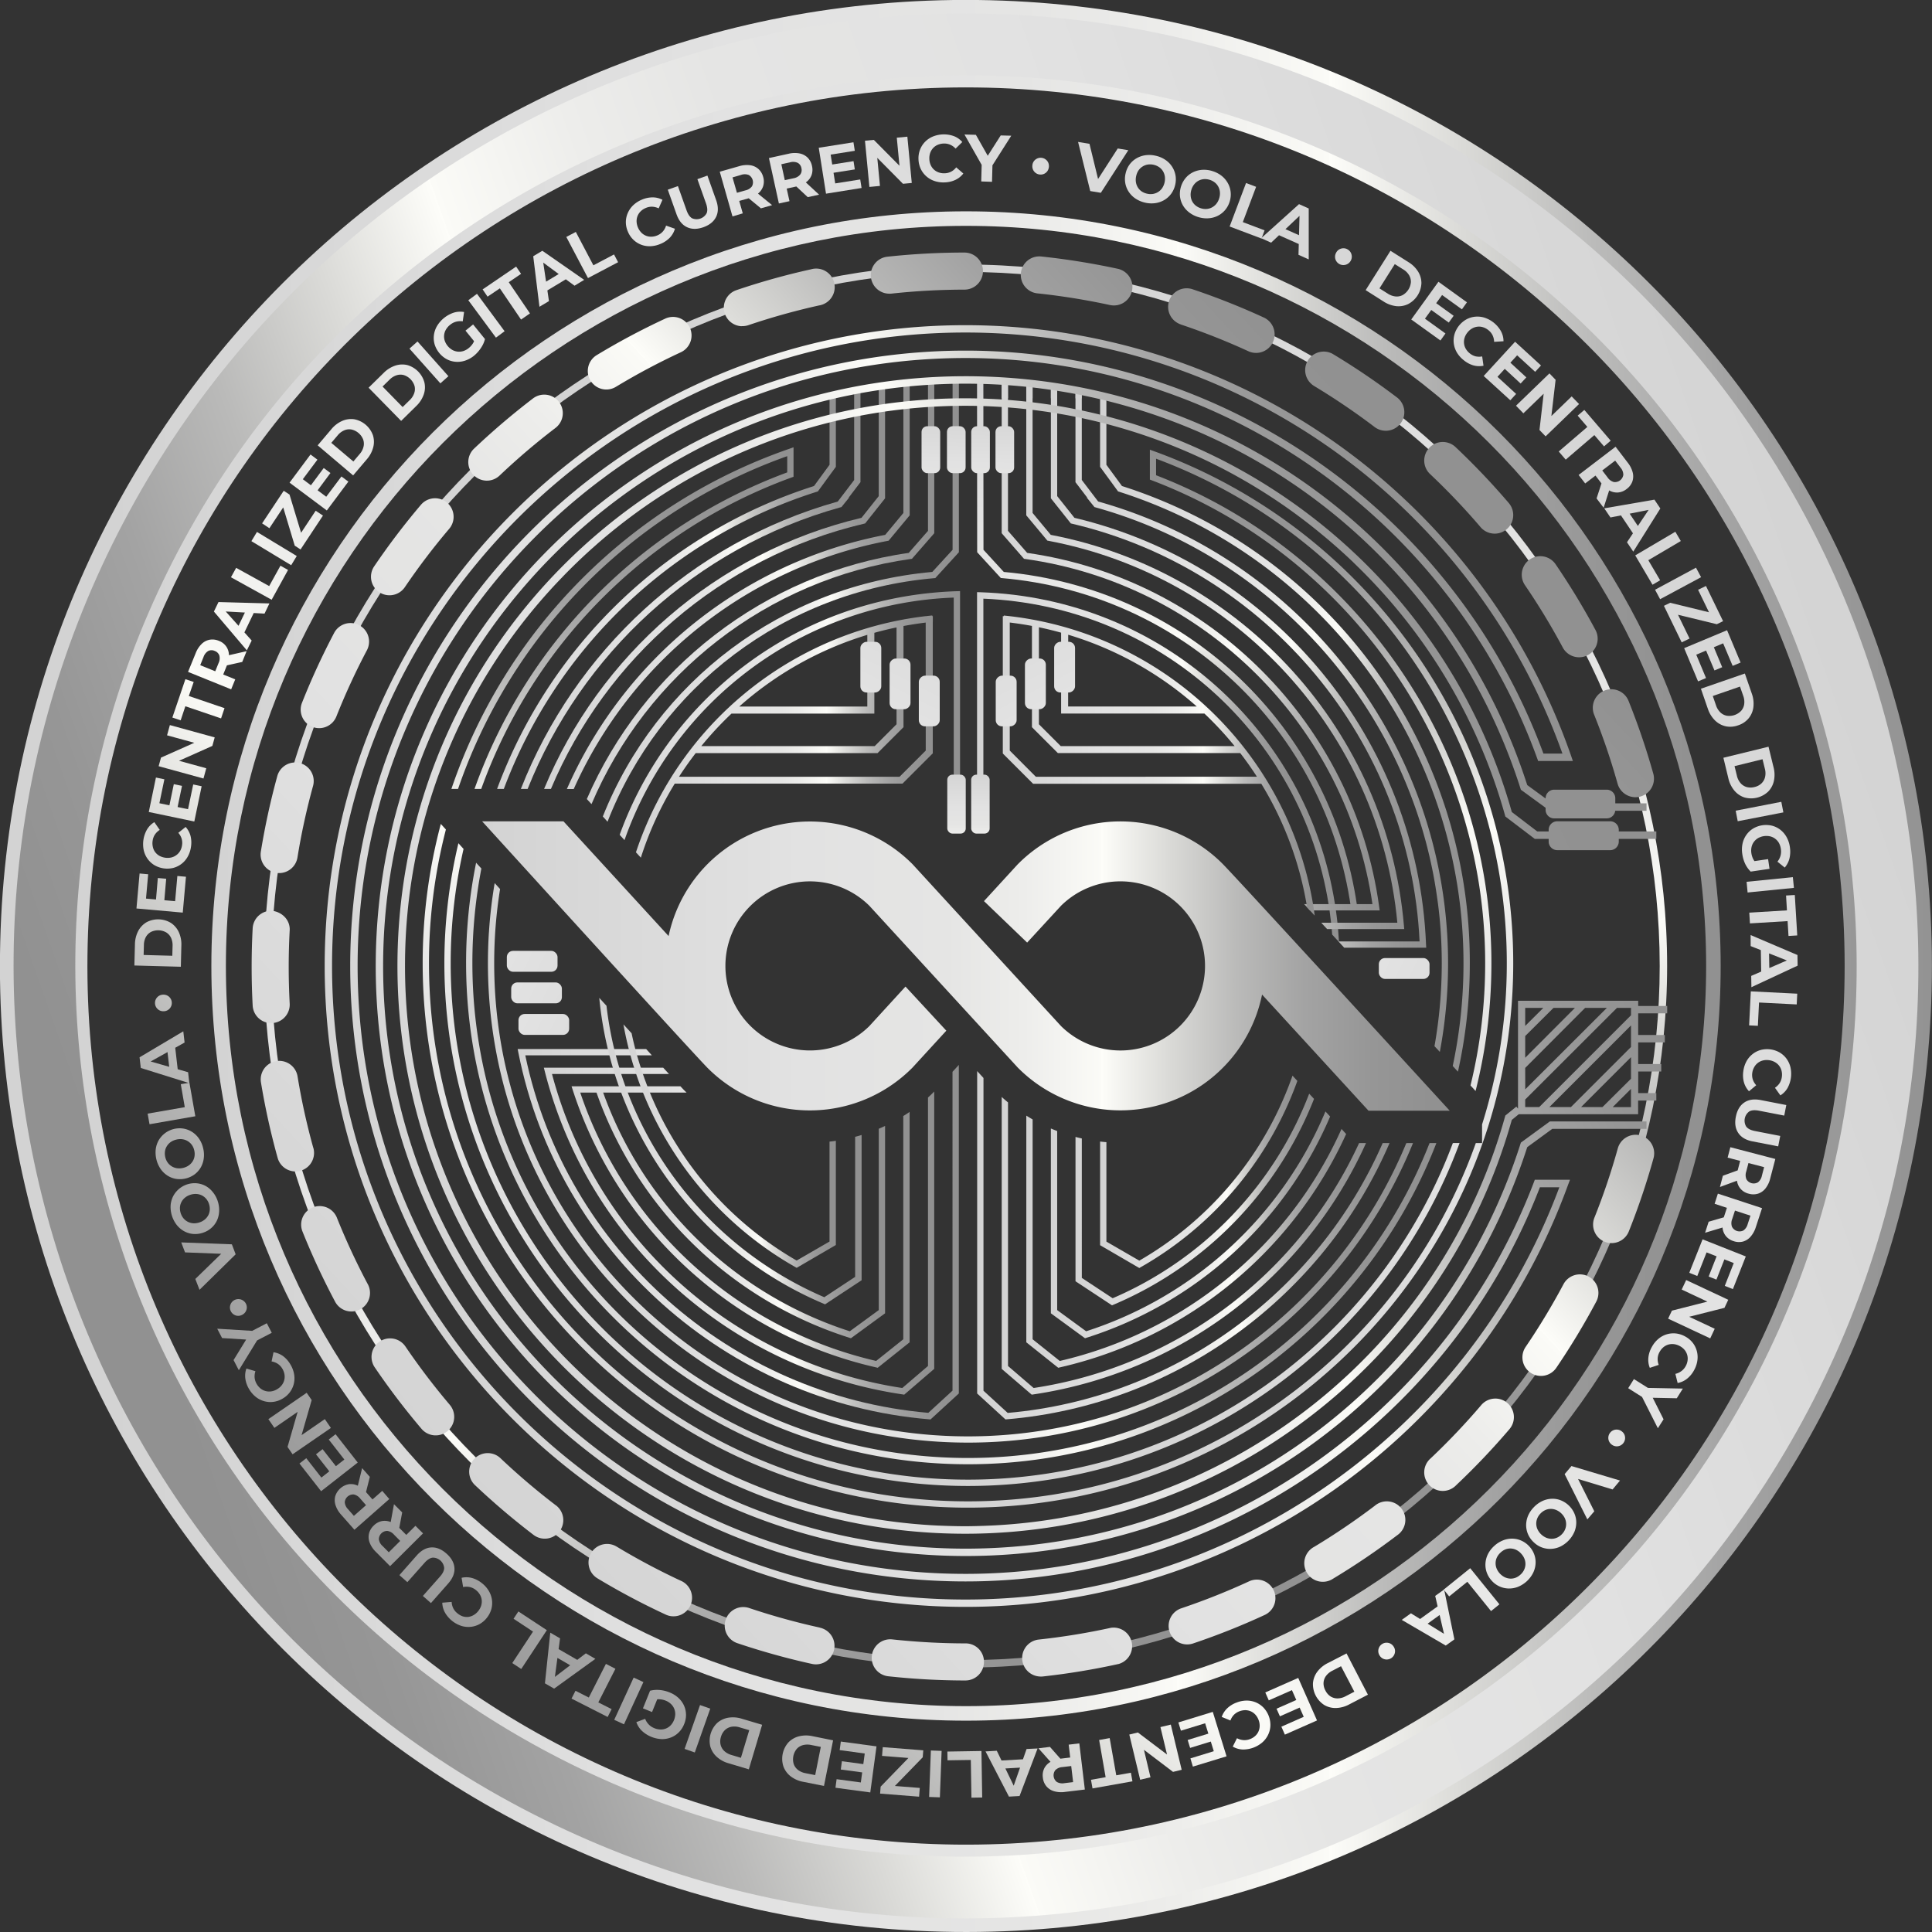 <svg xmlns="http://www.w3.org/2000/svg" xmlns:xlink="http://www.w3.org/1999/xlink" viewBox="0 0 1015.97 1015.97"><rect x="0" y="0" width="1015.97" height="1015.97" fill="#333333" stroke="none"/><defs><style>.cls-1{fill:url(#linear-gradient);}.cls-2{fill:url(#linear-gradient-2);}.cls-3{fill:url(#linear-gradient-3);}.cls-4{fill:url(#linear-gradient-4);}.cls-5{fill:url(#linear-gradient-5);}.cls-6{fill:url(#linear-gradient-6);}.cls-7{fill:url(#linear-gradient-7);}.cls-8{fill:url(#linear-gradient-8);}.cls-9{fill:url(#linear-gradient-9);}.cls-10{fill:url(#linear-gradient-10);}.cls-11{fill:url(#linear-gradient-11);}.cls-12{fill:url(#linear-gradient-12);}.cls-13{fill:url(#linear-gradient-13);}.cls-14{fill:url(#linear-gradient-14);}.cls-15{fill:url(#linear-gradient-15);}.cls-16{fill:url(#linear-gradient-16);}.cls-17{fill:url(#linear-gradient-17);}.cls-18{fill:url(#linear-gradient-18);}.cls-19{fill:url(#linear-gradient-19);}.cls-20{fill:url(#linear-gradient-20);}.cls-21{fill:url(#linear-gradient-21);}.cls-22{fill:url(#linear-gradient-22);}.cls-23{fill:url(#linear-gradient-23);}.cls-24{fill:url(#linear-gradient-24);}.cls-25{fill:url(#linear-gradient-25);}.cls-26{fill:url(#linear-gradient-26);}.cls-27{fill:url(#linear-gradient-27);}.cls-28{fill:url(#linear-gradient-28);}.cls-29{fill:url(#linear-gradient-29);}.cls-30{fill:url(#linear-gradient-30);}.cls-31{fill:url(#linear-gradient-31);}.cls-32{fill:url(#linear-gradient-32);}.cls-33{fill:url(#linear-gradient-33);}.cls-34{fill:url(#linear-gradient-34);}.cls-35{fill:url(#linear-gradient-35);}.cls-36{fill:url(#linear-gradient-36);}.cls-37{fill:url(#linear-gradient-37);}.cls-38{fill:url(#linear-gradient-38);}.cls-39{fill:url(#linear-gradient-39);}.cls-40{fill:url(#linear-gradient-40);}.cls-41{fill:url(#linear-gradient-41);}.cls-42{fill:url(#linear-gradient-42);}.cls-43{fill:url(#linear-gradient-43);}.cls-44{fill:url(#linear-gradient-44);}.cls-45{fill:url(#linear-gradient-45);}.cls-46{fill:url(#linear-gradient-46);}.cls-47{fill:url(#linear-gradient-47);}.cls-48{fill:url(#linear-gradient-48);}.cls-49{fill:url(#linear-gradient-49);}.cls-50{fill:url(#linear-gradient-50);}.cls-51{fill:url(#linear-gradient-51);}.cls-52{fill:url(#linear-gradient-52);}.cls-53{fill:url(#linear-gradient-53);}.cls-54{fill:url(#linear-gradient-54);}.cls-55{fill:url(#linear-gradient-55);}.cls-56{fill:url(#linear-gradient-56);}.cls-57{fill:url(#linear-gradient-57);}.cls-58{fill:url(#linear-gradient-58);}.cls-59{fill:url(#linear-gradient-59);}.cls-60{fill:url(#linear-gradient-60);}.cls-61{fill:url(#linear-gradient-61);}.cls-62{fill:url(#linear-gradient-62);}.cls-63{fill:url(#linear-gradient-63);}.cls-64{fill:url(#linear-gradient-64);}.cls-65{fill:url(#linear-gradient-65);}.cls-66{fill:url(#linear-gradient-66);}.cls-67{fill:url(#linear-gradient-67);}.cls-68{fill:url(#linear-gradient-68);}.cls-69{fill:url(#linear-gradient-69);}.cls-70{fill:url(#linear-gradient-70);}.cls-71{fill:url(#linear-gradient-71);}.cls-72{fill:url(#linear-gradient-72);}.cls-73{fill:url(#linear-gradient-73);}.cls-74{fill:url(#linear-gradient-74);}.cls-75{fill:url(#linear-gradient-75);}.cls-76{fill:url(#linear-gradient-76);}.cls-77{fill:url(#linear-gradient-77);}.cls-78{fill:url(#linear-gradient-78);}.cls-79{fill:url(#linear-gradient-79);}.cls-80{fill:url(#linear-gradient-80);}.cls-81{fill:url(#linear-gradient-81);}.cls-82{fill:url(#linear-gradient-82);}.cls-83{fill:url(#linear-gradient-83);}.cls-84{fill:url(#linear-gradient-84);}.cls-85{fill:url(#linear-gradient-85);}.cls-86{fill:url(#linear-gradient-86);}.cls-87{fill:url(#linear-gradient-87);}.cls-88{fill:url(#linear-gradient-88);}.cls-89{fill:url(#linear-gradient-89);}.cls-90{fill:url(#linear-gradient-90);}.cls-91{fill:url(#linear-gradient-91);}.cls-92{fill:url(#linear-gradient-92);}.cls-93{fill:url(#linear-gradient-93);}.cls-94{fill:url(#linear-gradient-94);}.cls-95{fill:url(#linear-gradient-95);}.cls-96{fill:url(#linear-gradient-96);}.cls-97{fill:url(#linear-gradient-97);}.cls-98{fill:url(#linear-gradient-98);}.cls-99{fill:url(#linear-gradient-99);}.cls-100{fill:url(#linear-gradient-100);}.cls-101{fill:url(#linear-gradient-101);}.cls-102{fill:url(#linear-gradient-102);}.cls-103{fill:url(#linear-gradient-103);}.cls-104{fill:url(#linear-gradient-104);}.cls-105{fill:url(#linear-gradient-105);}.cls-106{fill:url(#linear-gradient-106);}.cls-107{fill:url(#linear-gradient-107);}.cls-108{fill:url(#linear-gradient-108);}.cls-109{fill:url(#linear-gradient-109);}.cls-110{fill:url(#linear-gradient-110);}.cls-111{fill:url(#linear-gradient-111);}.cls-112{fill:url(#linear-gradient-112);}.cls-113{fill:url(#linear-gradient-113);}.cls-114{fill:url(#linear-gradient-114);}.cls-115{fill:url(#linear-gradient-115);}.cls-116{fill:url(#linear-gradient-116);}.cls-117{fill:url(#linear-gradient-117);}.cls-118{fill:url(#linear-gradient-118);}.cls-119{fill:url(#linear-gradient-119);}.cls-120{fill:url(#linear-gradient-120);}.cls-121{fill:url(#linear-gradient-121);}.cls-122{fill:url(#linear-gradient-122);}.cls-123{fill:url(#linear-gradient-123);}.cls-124{fill:url(#linear-gradient-124);}.cls-125{fill:url(#linear-gradient-125);}.cls-126{fill:url(#linear-gradient-126);}.cls-127{fill:url(#linear-gradient-127);}.cls-128{fill:url(#linear-gradient-128);}.cls-129{fill:url(#linear-gradient-129);}.cls-130{fill:url(#linear-gradient-130);}.cls-131{fill:url(#linear-gradient-131);}.cls-132{fill:url(#linear-gradient-132);}.cls-133{fill:url(#linear-gradient-133);}.cls-134{fill:url(#linear-gradient-134);}.cls-135{fill:url(#linear-gradient-135);}.cls-136{fill:url(#linear-gradient-136);}.cls-137{fill:url(#linear-gradient-137);}.cls-138{fill:url(#linear-gradient-138);}.cls-139{fill:url(#linear-gradient-139);}.cls-140{fill:url(#linear-gradient-140);}.cls-141{fill:url(#linear-gradient-141);}.cls-142{fill:url(#linear-gradient-142);}.cls-143{fill:url(#linear-gradient-143);}.cls-144{fill:url(#linear-gradient-144);}.cls-145{fill:url(#linear-gradient-145);}.cls-146{fill:url(#linear-gradient-146);}.cls-147{fill:url(#linear-gradient-147);}.cls-148{fill:url(#linear-gradient-148);}.cls-149{fill:url(#linear-gradient-149);}.cls-150{fill:url(#linear-gradient-150);}.cls-151{fill:url(#linear-gradient-151);}.cls-152{fill:url(#linear-gradient-152);}.cls-153{fill:url(#linear-gradient-153);}.cls-154{fill:url(#linear-gradient-154);}.cls-155{fill:url(#linear-gradient-155);}.cls-156{fill:url(#linear-gradient-156);}.cls-157{fill:url(#linear-gradient-157);}.cls-158{fill:url(#linear-gradient-158);}.cls-159{fill:url(#linear-gradient-159);}.cls-160{fill:url(#linear-gradient-160);}.cls-161{fill:url(#linear-gradient-161);}.cls-162{fill:url(#linear-gradient-162);}.cls-163{fill:url(#linear-gradient-163);}.cls-164{fill:url(#linear-gradient-164);}.cls-165{fill:url(#linear-gradient-165);}.cls-166{fill:url(#linear-gradient-166);}.cls-167{fill:url(#linear-gradient-167);}.cls-168{fill:url(#linear-gradient-168);}.cls-169{fill:url(#linear-gradient-169);}.cls-170{fill:url(#linear-gradient-170);}.cls-171{fill:url(#linear-gradient-171);}.cls-172{fill:url(#linear-gradient-172);}.cls-173{fill:url(#linear-gradient-173);}.cls-174{fill:url(#linear-gradient-174);}.cls-175{fill:url(#linear-gradient-175);}.cls-176{fill:url(#linear-gradient-176);}.cls-177{fill:url(#linear-gradient-177);}.cls-178{fill:url(#linear-gradient-178);}.cls-179{fill:url(#linear-gradient-179);}.cls-180{fill:url(#linear-gradient-180);}.cls-181{fill:url(#linear-gradient-181);}.cls-182{fill:url(#linear-gradient-182);}.cls-183{fill:url(#linear-gradient-183);}.cls-184{fill:url(#linear-gradient-184);}.cls-185{fill:url(#linear-gradient-185);}.cls-186{fill:url(#linear-gradient-186);}.cls-187{fill:url(#linear-gradient-187);}.cls-188{fill:url(#linear-gradient-188);}.cls-189{fill:url(#linear-gradient-189);}.cls-190{fill:url(#linear-gradient-190);}.cls-191{fill:url(#linear-gradient-191);}.cls-192{fill:url(#linear-gradient-192);}</style><linearGradient id="linear-gradient" x1="53.48" y1="507.98" x2="1062.12" y2="507.98" gradientUnits="userSpaceOnUse"><stop offset="0" stop-color="#d3d3d3"/><stop offset="0.33" stop-color="#e2e2e2"/><stop offset="0.48" stop-color="#e5e5e4"/><stop offset="0.56" stop-color="#ededeb"/><stop offset="0.64" stop-color="#fbfbf7"/><stop offset="0.64" stop-color="#fdfdf9"/><stop offset="0.71" stop-color="#dadad7"/><stop offset="0.78" stop-color="#babab9"/><stop offset="0.85" stop-color="#a3a3a3"/><stop offset="0.92" stop-color="#969696"/><stop offset="0.98" stop-color="#919191"/></linearGradient><linearGradient id="linear-gradient-2" x1="316.99" y1="315.67" x2="504.24" y2="315.67" xlink:href="#linear-gradient"/><linearGradient id="linear-gradient-3" x1="313.3" y1="638.04" x2="465.43" y2="638.04" xlink:href="#linear-gradient"/><linearGradient id="linear-gradient-4" x1="2856.42" y1="-690.44" x2="3414.03" y2="-690.44" gradientTransform="translate(1199.46 3649.23) rotate(-90)" xlink:href="#linear-gradient"/><linearGradient id="linear-gradient-5" x1="514.08" y1="403.38" x2="681.43" y2="403.38" xlink:href="#linear-gradient"/><linearGradient id="linear-gradient-6" x1="565.57" y1="630.78" x2="690.95" y2="630.78" xlink:href="#linear-gradient"/><linearGradient id="linear-gradient-7" x1="3390.14" y1="-649.71" x2="3453.52" y2="-628.45" gradientTransform="translate(1199.46 3649.23) rotate(-90)" xlink:href="#linear-gradient"/><linearGradient id="linear-gradient-8" x1="552.61" y1="644.1" x2="699.46" y2="644.1" xlink:href="#linear-gradient"/><linearGradient id="linear-gradient-9" x1="613.75" y1="199.91" x2="613.75" y2="409" xlink:href="#linear-gradient"/><linearGradient id="linear-gradient-10" x1="261.4" y1="311.09" x2="439.55" y2="311.09" xlink:href="#linear-gradient"/><linearGradient id="linear-gradient-11" x1="245.12" y1="611.85" x2="755.34" y2="611.85" xlink:href="#linear-gradient"/><linearGradient id="linear-gradient-12" x1="578.49" y1="385.43" x2="772.92" y2="385.43" xlink:href="#linear-gradient"/><linearGradient id="linear-gradient-13" x1="300.56" y1="645.25" x2="478.34" y2="645.25" xlink:href="#linear-gradient"/><linearGradient id="linear-gradient-14" x1="272.18" y1="649.05" x2="504.21" y2="649.05" xlink:href="#linear-gradient"/><linearGradient id="linear-gradient-15" x1="285.99" y1="647.43" x2="491.27" y2="647.43" xlink:href="#linear-gradient"/><linearGradient id="linear-gradient-16" x1="308.59" y1="310.8" x2="491.3" y2="310.8" xlink:href="#linear-gradient"/><linearGradient id="linear-gradient-17" x1="298.1" y1="307.34" x2="478.37" y2="307.34" xlink:href="#linear-gradient"/><linearGradient id="linear-gradient-18" x1="286.11" y1="308.14" x2="465.43" y2="308.14" xlink:href="#linear-gradient"/><linearGradient id="linear-gradient-19" x1="3385.77" y1="-690.81" x2="3465.34" y2="-664.12" gradientTransform="translate(1199.46 3649.23) rotate(-90)" xlink:href="#linear-gradient"/><linearGradient id="linear-gradient-20" x1="3385.82" y1="-664.47" x2="3457.99" y2="-640.26" gradientTransform="translate(1199.46 3649.23) rotate(-90)" xlink:href="#linear-gradient"/><linearGradient id="linear-gradient-21" x1="3384.93" y1="-677.97" x2="3461.86" y2="-652.17" gradientTransform="translate(1199.46 3649.23) rotate(-90)" xlink:href="#linear-gradient"/><linearGradient id="linear-gradient-22" x1="539.7" y1="652.96" x2="707.89" y2="652.96" xlink:href="#linear-gradient"/><linearGradient id="linear-gradient-23" x1="526.76" y1="655.12" x2="718.34" y2="655.12" xlink:href="#linear-gradient"/><linearGradient id="linear-gradient-24" x1="513.84" y1="654.83" x2="730.72" y2="654.83" xlink:href="#linear-gradient"/><linearGradient id="linear-gradient-25" x1="516.12" y1="339.25" x2="723.74" y2="339.25" xlink:href="#linear-gradient"/><linearGradient id="linear-gradient-26" x1="539.68" y1="344.68" x2="738.42" y2="344.68" xlink:href="#linear-gradient"/><linearGradient id="linear-gradient-27" x1="552.61" y1="350.39" x2="749.97" y2="350.39" xlink:href="#linear-gradient"/><linearGradient id="linear-gradient-28" x1="315.12" y1="605.33" x2="453.09" y2="605.33" xlink:href="#linear-gradient"/><linearGradient id="linear-gradient-29" x1="311.13" y1="373.5" x2="502.11" y2="378.61" xlink:href="#linear-gradient"/><linearGradient id="linear-gradient-30" x1="273.9" y1="309.73" x2="452.49" y2="309.73" xlink:href="#linear-gradient"/><linearGradient id="linear-gradient-31" x1="256.55" y1="611.5" x2="743.05" y2="611.5" xlink:href="#linear-gradient"/><linearGradient id="linear-gradient-32" x1="565.55" y1="378.87" x2="761.49" y2="378.87" xlink:href="#linear-gradient"/><linearGradient id="linear-gradient-33" x1="951.85" y1="109.85" x2="245.41" y2="816.28" gradientTransform="translate(178.96 -172.12) rotate(25.63)" xlink:href="#linear-gradient"/><linearGradient id="linear-gradient-34" x1="366.87" y1="179.19" x2="661.71" y2="867.16" xlink:href="#linear-gradient"/><linearGradient id="linear-gradient-35" x1="111.13" y1="507.98" x2="904.84" y2="507.98" xlink:href="#linear-gradient"/><linearGradient id="linear-gradient-36" x1="194.96" y1="652.9" x2="806.54" y2="369.46" xlink:href="#linear-gradient"/><linearGradient id="linear-gradient-37" x1="195.05" y1="653.08" x2="807.19" y2="369.37" xlink:href="#linear-gradient"/><linearGradient id="linear-gradient-38" x1="270.21" y1="815.25" x2="882.36" y2="531.54" xlink:href="#linear-gradient"/><linearGradient id="linear-gradient-39" x1="-3.84" y1="537.78" x2="557.19" y2="20.21" xlink:href="#linear-gradient"/><linearGradient id="linear-gradient-40" x1="-22.89" y1="517.14" x2="538.14" y2="-0.44" xlink:href="#linear-gradient"/><linearGradient id="linear-gradient-41" x1="-30.76" y1="508.6" x2="530.27" y2="-8.98" xlink:href="#linear-gradient"/><linearGradient id="linear-gradient-42" x1="25.57" y1="569.66" x2="586.6" y2="52.08" xlink:href="#linear-gradient"/><linearGradient id="linear-gradient-43" x1="-27.11" y1="512.56" x2="533.92" y2="-5.02" xlink:href="#linear-gradient"/><linearGradient id="linear-gradient-44" x1="266.16" y1="830.45" x2="827.19" y2="312.87" xlink:href="#linear-gradient"/><linearGradient id="linear-gradient-45" x1="63.86" y1="611.16" x2="624.89" y2="93.58" xlink:href="#linear-gradient"/><linearGradient id="linear-gradient-46" x1="-12.09" y1="528.84" x2="548.93" y2="11.26" xlink:href="#linear-gradient"/><linearGradient id="linear-gradient-47" x1="212.87" y1="772.68" x2="773.9" y2="255.11" xlink:href="#linear-gradient"/><linearGradient id="linear-gradient-48" x1="109.28" y1="660.4" x2="670.31" y2="142.82" xlink:href="#linear-gradient"/><linearGradient id="linear-gradient-49" x1="159.75" y1="715.11" x2="720.78" y2="197.53" xlink:href="#linear-gradient"/><linearGradient id="linear-gradient-50" x1="317.13" y1="885.7" x2="878.16" y2="368.12" xlink:href="#linear-gradient"/><linearGradient id="linear-gradient-51" x1="13.66" y1="556.75" x2="574.69" y2="39.18" xlink:href="#linear-gradient"/><linearGradient id="linear-gradient-52" x1="423.42" y1="1000.91" x2="984.45" y2="483.33" xlink:href="#linear-gradient"/><linearGradient id="linear-gradient-53" x1="461.52" y1="1042.21" x2="1022.55" y2="524.63" xlink:href="#linear-gradient"/><linearGradient id="linear-gradient-54" x1="447.89" y1="1027.44" x2="1008.92" y2="509.86" xlink:href="#linear-gradient"/><linearGradient id="linear-gradient-55" x1="434.08" y1="1012.46" x2="995.1" y2="494.88" xlink:href="#linear-gradient"/><linearGradient id="linear-gradient-56" x1="454.48" y1="1034.58" x2="1015.51" y2="517" xlink:href="#linear-gradient"/><linearGradient id="linear-gradient-57" x1="463.74" y1="1044.62" x2="1024.77" y2="527.04" xlink:href="#linear-gradient"/><linearGradient id="linear-gradient-58" x1="389.27" y1="963.89" x2="950.3" y2="446.31" xlink:href="#linear-gradient"/><linearGradient id="linear-gradient-59" x1="91.91" y1="641.57" x2="652.94" y2="123.99" xlink:href="#linear-gradient"/><linearGradient id="linear-gradient-60" x1="347.11" y1="918.2" x2="908.14" y2="400.62" xlink:href="#linear-gradient"/><linearGradient id="linear-gradient-61" x1="140.78" y1="694.54" x2="701.81" y2="176.96" xlink:href="#linear-gradient"/><linearGradient id="linear-gradient-62" x1="48.89" y1="594.94" x2="609.92" y2="77.36" xlink:href="#linear-gradient"/><linearGradient id="linear-gradient-63" x1="298.84" y1="865.87" x2="859.87" y2="348.29" xlink:href="#linear-gradient"/><linearGradient id="linear-gradient-64" x1="193.19" y1="751.36" x2="754.22" y2="233.78" xlink:href="#linear-gradient"/><linearGradient id="linear-gradient-65" x1="246.71" y1="809.36" x2="807.74" y2="291.79" xlink:href="#linear-gradient"/><linearGradient id="linear-gradient-66" x1="192.89" y1="653.78" x2="808.7" y2="368.37" xlink:href="#linear-gradient"/><linearGradient id="linear-gradient-67" x1="253.54" y1="507.98" x2="762.42" y2="507.98" xlink:href="#linear-gradient"/><linearGradient id="linear-gradient-68" x1="502.99" y1="404.94" x2="502.99" y2="464.7" xlink:href="#linear-gradient"/><linearGradient id="linear-gradient-69" x1="515.57" y1="404.94" x2="515.57" y2="464.7" xlink:href="#linear-gradient"/><linearGradient id="linear-gradient-70" x1="490.03" y1="213.37" x2="487.99" y2="304.26" xlink:href="#linear-gradient"/><linearGradient id="linear-gradient-71" x1="503.39" y1="213.67" x2="501.35" y2="304.56" gradientTransform="translate(1005.76 472.95) rotate(-180)" xlink:href="#linear-gradient"/><linearGradient id="linear-gradient-72" x1="516.14" y1="213.95" x2="514.1" y2="304.85" xlink:href="#linear-gradient"/><linearGradient id="linear-gradient-73" x1="528.89" y1="214.24" x2="526.85" y2="305.13" xlink:href="#linear-gradient"/><linearGradient id="linear-gradient-74" x1="527.26" y1="402.58" x2="691.36" y2="402.58" xlink:href="#linear-gradient"/><linearGradient id="linear-gradient-75" x1="578.5" y1="616.17" x2="682.23" y2="616.17" xlink:href="#linear-gradient"/><linearGradient id="linear-gradient-76" x1="858.3" y1="2299.11" x2="1115.92" y2="2166.81" gradientTransform="translate(-371.56 -1910.74)" xlink:href="#linear-gradient"/><linearGradient id="linear-gradient-77" x1="866.37" y1="2314.84" x2="1124" y2="2182.54" gradientTransform="translate(-395.71 -1917.33)" xlink:href="#linear-gradient"/><linearGradient id="linear-gradient-78" x1="874.5" y1="2330.66" x2="1132.13" y2="2198.36" gradientTransform="translate(-420.08 -1923.68)" xlink:href="#linear-gradient"/><linearGradient id="linear-gradient-79" x1="327.88" y1="602.73" x2="439.54" y2="602.73" xlink:href="#linear-gradient"/><linearGradient id="linear-gradient-80" x1="334.35" y1="387.39" x2="490.54" y2="387.39" xlink:href="#linear-gradient"/><linearGradient id="linear-gradient-81" x1="858.3" y1="49.66" x2="1115.92" y2="-82.64" gradientTransform="matrix(1, 0, 0, -1, -473.46, 362.96)" xlink:href="#linear-gradient"/><linearGradient id="linear-gradient-82" x1="866.37" y1="65.39" x2="1124" y2="-66.91" gradientTransform="matrix(1, 0, 0, -1, -466.87, 387.11)" xlink:href="#linear-gradient"/><linearGradient id="linear-gradient-83" x1="874.5" y1="81.21" x2="1132.13" y2="-51.09" gradientTransform="matrix(1, 0, 0, -1, -460.52, 411.48)" xlink:href="#linear-gradient"/><linearGradient id="linear-gradient-84" x1="2902.8" y1="368.06" x2="3160.43" y2="235.75" gradientTransform="matrix(1, 0, 0, -1, -2691.51, 868.41)" xlink:href="#linear-gradient"/><linearGradient id="linear-gradient-85" x1="2906.63" y1="351.46" x2="3164.26" y2="219.15" gradientTransform="matrix(1, 0, 0, -1, -2699.17, 835.22)" xlink:href="#linear-gradient"/><linearGradient id="linear-gradient-86" x1="2908.93" y1="334.86" x2="3166.56" y2="202.56" gradientTransform="matrix(1, 0, 0, -1, -2703.77, 802.03)" xlink:href="#linear-gradient"/><linearGradient id="linear-gradient-87" x1="2450.37" y1="338.64" x2="2708" y2="206.33" gradientTransform="matrix(1, 0, 0, -1, -1786.65, 809.58)" xlink:href="#linear-gradient"/><linearGradient id="linear-gradient-88" x1="677.94" y1="-17.06" x2="-60.2" y2="721.09" xlink:href="#linear-gradient"/><linearGradient id="linear-gradient-89" x1="697.08" y1="2.08" x2="-41.07" y2="740.22" xlink:href="#linear-gradient"/><linearGradient id="linear-gradient-90" x1="715.43" y1="20.43" x2="-22.72" y2="758.57" xlink:href="#linear-gradient"/><linearGradient id="linear-gradient-91" x1="732.58" y1="37.58" x2="-5.57" y2="775.72" xlink:href="#linear-gradient"/><linearGradient id="linear-gradient-92" x1="750.79" y1="55.78" x2="12.64" y2="793.93" xlink:href="#linear-gradient"/><linearGradient id="linear-gradient-93" x1="768.21" y1="73.21" x2="30.07" y2="811.36" xlink:href="#linear-gradient"/><linearGradient id="linear-gradient-94" x1="788.6" y1="93.6" x2="50.45" y2="831.74" xlink:href="#linear-gradient"/><linearGradient id="linear-gradient-95" x1="807.77" y1="112.77" x2="69.62" y2="850.92" xlink:href="#linear-gradient"/><linearGradient id="linear-gradient-96" x1="825.2" y1="130.2" x2="87.05" y2="868.34" xlink:href="#linear-gradient"/><linearGradient id="linear-gradient-97" x1="842.79" y1="147.78" x2="104.64" y2="885.93" xlink:href="#linear-gradient"/><linearGradient id="linear-gradient-98" x1="860.85" y1="165.85" x2="122.71" y2="904" xlink:href="#linear-gradient"/><linearGradient id="linear-gradient-99" x1="879.24" y1="184.24" x2="141.1" y2="922.39" xlink:href="#linear-gradient"/><linearGradient id="linear-gradient-100" x1="895.65" y1="200.65" x2="157.51" y2="938.8" xlink:href="#linear-gradient"/><linearGradient id="linear-gradient-101" x1="912.47" y1="217.47" x2="174.32" y2="955.61" xlink:href="#linear-gradient"/><linearGradient id="linear-gradient-102" x1="930.03" y1="235.02" x2="191.88" y2="973.17" xlink:href="#linear-gradient"/><linearGradient id="linear-gradient-103" x1="942.13" y1="247.12" x2="203.98" y2="985.27" xlink:href="#linear-gradient"/><linearGradient id="linear-gradient-104" x1="954.07" y1="259.07" x2="215.92" y2="997.22" xlink:href="#linear-gradient"/><linearGradient id="linear-gradient-105" x1="970.06" y1="275.06" x2="231.91" y2="1013.2" xlink:href="#linear-gradient"/><linearGradient id="linear-gradient-106" x1="986" y1="291" x2="247.85" y2="1029.14" xlink:href="#linear-gradient"/><linearGradient id="linear-gradient-107" x1="1010.22" y1="315.22" x2="272.07" y2="1053.37" xlink:href="#linear-gradient"/><linearGradient id="linear-gradient-108" x1="1023.51" y1="328.51" x2="285.37" y2="1066.66" xlink:href="#linear-gradient"/><linearGradient id="linear-gradient-109" x1="1035.47" y1="340.47" x2="297.33" y2="1078.62" xlink:href="#linear-gradient"/><linearGradient id="linear-gradient-110" x1="1045.61" y1="350.61" x2="307.46" y2="1088.76" xlink:href="#linear-gradient"/><linearGradient id="linear-gradient-111" x1="1056.71" y1="361.71" x2="318.56" y2="1099.85" xlink:href="#linear-gradient"/><linearGradient id="linear-gradient-112" x1="1063.85" y1="368.85" x2="325.71" y2="1107" xlink:href="#linear-gradient"/><linearGradient id="linear-gradient-113" x1="1076.26" y1="381.26" x2="338.11" y2="1119.4" xlink:href="#linear-gradient"/><linearGradient id="linear-gradient-114" x1="1094.62" y1="399.62" x2="356.47" y2="1137.76" xlink:href="#linear-gradient"/><linearGradient id="linear-gradient-115" x1="1106.19" y1="411.19" x2="368.04" y2="1149.33" xlink:href="#linear-gradient"/><linearGradient id="linear-gradient-116" x1="1114.15" y1="419.15" x2="376" y2="1157.29" xlink:href="#linear-gradient"/><linearGradient id="linear-gradient-117" x1="1123" y1="428" x2="384.86" y2="1166.15" xlink:href="#linear-gradient"/><linearGradient id="linear-gradient-118" x1="1131.52" y1="436.51" x2="393.37" y2="1174.66" xlink:href="#linear-gradient"/><linearGradient id="linear-gradient-119" x1="1138.24" y1="443.24" x2="400.09" y2="1181.38" xlink:href="#linear-gradient"/><linearGradient id="linear-gradient-120" x1="1144.57" y1="449.57" x2="406.43" y2="1187.72" xlink:href="#linear-gradient"/><linearGradient id="linear-gradient-121" x1="1149.33" y1="454.33" x2="411.19" y2="1192.48" xlink:href="#linear-gradient"/><linearGradient id="linear-gradient-122" x1="1150.67" y1="455.67" x2="412.52" y2="1193.81" xlink:href="#linear-gradient"/><linearGradient id="linear-gradient-123" x1="1155.28" y1="460.27" x2="417.13" y2="1198.42" xlink:href="#linear-gradient"/><linearGradient id="linear-gradient-124" x1="1156.03" y1="461.03" x2="417.88" y2="1199.17" xlink:href="#linear-gradient"/><linearGradient id="linear-gradient-125" x1="1155.79" y1="460.79" x2="417.65" y2="1198.94" xlink:href="#linear-gradient"/><linearGradient id="linear-gradient-126" x1="1154.32" y1="459.32" x2="416.17" y2="1197.46" xlink:href="#linear-gradient"/><linearGradient id="linear-gradient-127" x1="1151.47" y1="456.46" x2="413.32" y2="1194.61" xlink:href="#linear-gradient"/><linearGradient id="linear-gradient-128" x1="1146.22" y1="451.22" x2="408.08" y2="1189.37" xlink:href="#linear-gradient"/><linearGradient id="linear-gradient-129" x1="1143.04" y1="448.04" x2="404.9" y2="1186.19" xlink:href="#linear-gradient"/><linearGradient id="linear-gradient-130" x1="1135.67" y1="440.67" x2="397.53" y2="1178.82" xlink:href="#linear-gradient"/><linearGradient id="linear-gradient-131" x1="1128.46" y1="433.46" x2="390.31" y2="1171.6" xlink:href="#linear-gradient"/><linearGradient id="linear-gradient-132" x1="1121" y1="426" x2="382.86" y2="1164.15" xlink:href="#linear-gradient"/><linearGradient id="linear-gradient-133" x1="1112.02" y1="417.02" x2="373.88" y2="1155.17" xlink:href="#linear-gradient"/><linearGradient id="linear-gradient-134" x1="1103.82" y1="408.81" x2="365.67" y2="1146.96" xlink:href="#linear-gradient"/><linearGradient id="linear-gradient-135" x1="1091.74" y1="396.74" x2="353.6" y2="1134.89" xlink:href="#linear-gradient"/><linearGradient id="linear-gradient-136" x1="1077.48" y1="382.48" x2="339.33" y2="1120.62" xlink:href="#linear-gradient"/><linearGradient id="linear-gradient-137" x1="1067.76" y1="372.75" x2="329.61" y2="1110.9" xlink:href="#linear-gradient"/><linearGradient id="linear-gradient-138" x1="1059.86" y1="364.86" x2="321.71" y2="1103" xlink:href="#linear-gradient"/><linearGradient id="linear-gradient-139" x1="1050.27" y1="355.27" x2="312.13" y2="1093.42" xlink:href="#linear-gradient"/><linearGradient id="linear-gradient-140" x1="1037.05" y1="342.05" x2="298.91" y2="1080.2" xlink:href="#linear-gradient"/><linearGradient id="linear-gradient-141" x1="1023.33" y1="328.33" x2="285.19" y2="1066.48" xlink:href="#linear-gradient"/><linearGradient id="linear-gradient-142" x1="999.35" y1="304.35" x2="261.2" y2="1042.5" xlink:href="#linear-gradient"/><linearGradient id="linear-gradient-143" x1="985.43" y1="290.43" x2="247.29" y2="1028.58" xlink:href="#linear-gradient"/><linearGradient id="linear-gradient-144" x1="972.25" y1="277.25" x2="234.11" y2="1015.4" xlink:href="#linear-gradient"/><linearGradient id="linear-gradient-145" x1="960.07" y1="265.07" x2="221.93" y2="1003.22" xlink:href="#linear-gradient"/><linearGradient id="linear-gradient-146" x1="951.04" y1="256.04" x2="212.89" y2="994.18" xlink:href="#linear-gradient"/><linearGradient id="linear-gradient-147" x1="930.84" y1="235.84" x2="192.69" y2="973.99" xlink:href="#linear-gradient"/><linearGradient id="linear-gradient-148" x1="915.44" y1="220.44" x2="177.29" y2="958.59" xlink:href="#linear-gradient"/><linearGradient id="linear-gradient-149" x1="892.34" y1="197.34" x2="154.2" y2="935.49" xlink:href="#linear-gradient"/><linearGradient id="linear-gradient-150" x1="874.16" y1="179.16" x2="136.01" y2="917.3" xlink:href="#linear-gradient"/><linearGradient id="linear-gradient-151" x1="854.25" y1="159.25" x2="116.1" y2="897.39" xlink:href="#linear-gradient"/><linearGradient id="linear-gradient-152" x1="836.17" y1="141.17" x2="98.03" y2="879.32" xlink:href="#linear-gradient"/><linearGradient id="linear-gradient-153" x1="818.6" y1="123.6" x2="80.46" y2="861.75" xlink:href="#linear-gradient"/><linearGradient id="linear-gradient-154" x1="800.57" y1="105.57" x2="62.43" y2="843.72" xlink:href="#linear-gradient"/><linearGradient id="linear-gradient-155" x1="780.99" y1="85.99" x2="42.84" y2="824.13" xlink:href="#linear-gradient"/><linearGradient id="linear-gradient-156" x1="762.27" y1="67.27" x2="24.12" y2="805.42" xlink:href="#linear-gradient"/><linearGradient id="linear-gradient-157" x1="753.97" y1="58.97" x2="15.82" y2="797.12" xlink:href="#linear-gradient"/><linearGradient id="linear-gradient-158" x1="730.54" y1="35.54" x2="-7.61" y2="773.68" xlink:href="#linear-gradient"/><linearGradient id="linear-gradient-159" x1="716.53" y1="21.52" x2="-21.62" y2="759.67" xlink:href="#linear-gradient"/><linearGradient id="linear-gradient-160" x1="698.13" y1="3.13" x2="-40.02" y2="741.27" xlink:href="#linear-gradient"/><linearGradient id="linear-gradient-161" x1="685.75" y1="-9.25" x2="-52.39" y2="728.9" xlink:href="#linear-gradient"/><linearGradient id="linear-gradient-162" x1="672.15" y1="-22.85" x2="-66" y2="715.29" xlink:href="#linear-gradient"/><linearGradient id="linear-gradient-163" x1="654.17" y1="-40.83" x2="-83.97" y2="697.32" xlink:href="#linear-gradient"/><linearGradient id="linear-gradient-164" x1="638.75" y1="-56.25" x2="-99.39" y2="681.9" xlink:href="#linear-gradient"/><linearGradient id="linear-gradient-165" x1="624.69" y1="-70.31" x2="-113.46" y2="667.83" xlink:href="#linear-gradient"/><linearGradient id="linear-gradient-166" x1="613.23" y1="-81.78" x2="-124.92" y2="656.37" xlink:href="#linear-gradient"/><linearGradient id="linear-gradient-167" x1="603.76" y1="-91.24" x2="-134.39" y2="646.91" xlink:href="#linear-gradient"/><linearGradient id="linear-gradient-168" x1="594.25" y1="-100.75" x2="-143.89" y2="637.4" xlink:href="#linear-gradient"/><linearGradient id="linear-gradient-169" x1="584.66" y1="-110.34" x2="-153.49" y2="627.8" xlink:href="#linear-gradient"/><linearGradient id="linear-gradient-170" x1="579.67" y1="-115.33" x2="-158.47" y2="622.82" xlink:href="#linear-gradient"/><linearGradient id="linear-gradient-171" x1="573.31" y1="-121.69" x2="-164.83" y2="616.46" xlink:href="#linear-gradient"/><linearGradient id="linear-gradient-172" x1="567.76" y1="-127.24" x2="-170.39" y2="610.9" xlink:href="#linear-gradient"/><linearGradient id="linear-gradient-173" x1="563.8" y1="-131.2" x2="-174.34" y2="606.95" xlink:href="#linear-gradient"/><linearGradient id="linear-gradient-174" x1="561.06" y1="-133.94" x2="-177.09" y2="604.2" xlink:href="#linear-gradient"/><linearGradient id="linear-gradient-175" x1="558.14" y1="-136.86" x2="-180" y2="601.29" xlink:href="#linear-gradient"/><linearGradient id="linear-gradient-176" x1="556.39" y1="-138.61" x2="-181.75" y2="599.54" xlink:href="#linear-gradient"/><linearGradient id="linear-gradient-177" x1="555.04" y1="-139.97" x2="-183.11" y2="598.18" xlink:href="#linear-gradient"/><linearGradient id="linear-gradient-178" x1="555.57" y1="-139.43" x2="-182.57" y2="598.72" xlink:href="#linear-gradient"/><linearGradient id="linear-gradient-179" x1="556.78" y1="-138.22" x2="-181.37" y2="599.92" xlink:href="#linear-gradient"/><linearGradient id="linear-gradient-180" x1="558.42" y1="-136.58" x2="-179.72" y2="601.57" xlink:href="#linear-gradient"/><linearGradient id="linear-gradient-181" x1="559.9" y1="-135.11" x2="-178.25" y2="603.04" xlink:href="#linear-gradient"/><linearGradient id="linear-gradient-182" x1="564.88" y1="-130.12" x2="-173.27" y2="608.02" xlink:href="#linear-gradient"/><linearGradient id="linear-gradient-183" x1="568.83" y1="-126.17" x2="-169.31" y2="611.98" xlink:href="#linear-gradient"/><linearGradient id="linear-gradient-184" x1="577.01" y1="-118" x2="-161.14" y2="620.15" xlink:href="#linear-gradient"/><linearGradient id="linear-gradient-185" x1="583.07" y1="-111.93" x2="-155.08" y2="626.21" xlink:href="#linear-gradient"/><linearGradient id="linear-gradient-186" x1="593.18" y1="-101.83" x2="-144.97" y2="636.32" xlink:href="#linear-gradient"/><linearGradient id="linear-gradient-187" x1="602.67" y1="-92.33" x2="-135.48" y2="645.81" xlink:href="#linear-gradient"/><linearGradient id="linear-gradient-188" x1="612.53" y1="-82.47" x2="-125.61" y2="655.68" xlink:href="#linear-gradient"/><linearGradient id="linear-gradient-189" x1="623.62" y1="-71.38" x2="-114.52" y2="666.77" xlink:href="#linear-gradient"/><linearGradient id="linear-gradient-190" x1="637.24" y1="-57.76" x2="-100.9" y2="680.39" xlink:href="#linear-gradient"/><linearGradient id="linear-gradient-191" x1="646.29" y1="-48.71" x2="-91.86" y2="689.43" xlink:href="#linear-gradient"/><linearGradient id="linear-gradient-192" x1="664.81" y1="-30.19" x2="-73.34" y2="707.95" xlink:href="#linear-gradient"/></defs><g id="Layer_2" data-name="Layer 2"><g id="Layer_1-2" data-name="Layer 1"><path class="cls-1" d="M514.13,0C233.6-3.35,3.43,221.31,0,501.84s221.27,510.7,501.8,514.09,510.7-221.27,514.09-501.8S794.66,3.43,514.13,0ZM502.4,970C247.25,966.89,42.91,757.55,46,502.4S258.42,42.91,513.57,46,973.06,258.42,970,513.57,757.55,973.06,502.4,970Z"/><path class="cls-2" d="M504.24,199.28v91.13L491.83,304l-.65.05c-78.69,6.86-144.15,57.31-171.7,128.06L317,429.35c28.25-70.92,94.13-121.45,173.26-128.59l10.67-11.64V199.28Z"/><path class="cls-3" d="M465.43,592.09v98.53l-17.95,13.11-.8-.25a207.47,207.47,0,0,1-133-128.92c-.14-.38-.27-.75-.4-1.13l3.14-1.08c.25.74.51,1.48.77,2.21A204.18,204.18,0,0,0,446.88,700.07l15.23-11.14V593.57C463.23,593.1,464.34,592.61,465.43,592.09Z"/><path class="cls-4" d="M415.09,236A286.72,286.72,0,0,0,237.37,414.88h3.5a283.43,283.43,0,0,1,173.1-175v8.54A276,276,0,0,0,249.53,414.88h3.53A272.59,272.59,0,0,1,416.2,251.11l1.09-.39V235.2ZM764,601.09c-38.55,103.27-138.3,177-255,177-150,0-272-121.84-272-271.61a269.73,269.73,0,0,1,6.77-60.06l-2.71-3a272.84,272.84,0,0,0-7.38,63.05c0,151.59,123.51,274.93,275.32,274.93,118.54,0,219.82-75.2,258.53-180.33Zm0,0c-38.55,103.27-138.3,177-255,177-150,0-272-121.84-272-271.61a269.73,269.73,0,0,1,6.77-60.06l-2.71-3a272.84,272.84,0,0,0-7.38,63.05c0,151.59,123.51,274.93,275.32,274.93,118.54,0,219.82-75.2,258.53-180.33Zm0,0c-38.55,103.27-138.3,177-255,177-150,0-272-121.84-272-271.61a269.73,269.73,0,0,1,6.77-60.06l-2.71-3a272.84,272.84,0,0,0-7.38,63.05c0,151.59,123.51,274.93,275.32,274.93,118.54,0,219.82-75.2,258.53-180.33Zm0,0c-38.55,103.27-138.3,177-255,177-150,0-272-121.84-272-271.61a269.73,269.73,0,0,1,6.77-60.06l-2.71-3a272.84,272.84,0,0,0-7.38,63.05c0,151.59,123.51,274.93,275.32,274.93,118.54,0,219.82-75.2,258.53-180.33ZM606.9,237.29l-2.22-.81V252.2l1.07.41C710.58,292.47,781,394.49,781,506.49a270.58,270.58,0,0,1-7.71,64.31l1.66,1.81,1,1.13a274.21,274.21,0,0,0,8.33-67.25c0-113-70.82-215.94-176.34-256.57v-8.7c110.41,41.11,184.43,147.4,184.43,265.27a281.75,281.75,0,0,1-13,84.81v9.79h-3.29C737.08,710.76,632.08,789.5,509,789.5c-156.27,0-283.41-127-283.41-283a281.34,281.34,0,0,1,8.89-70.29l-2.67-2.94a285,285,0,0,0-9.54,73.23c0,157.88,128.63,286.32,286.73,286.32S795.75,664.37,795.75,506.49C795.75,386.44,719.86,278.26,606.9,237.29ZM509,781.42c118.54,0,219.82-75.2,258.53-180.33H764c-38.55,103.27-138.3,177-255,177-150,0-272-121.84-272-271.61a269.73,269.73,0,0,1,6.77-60.06l-2.71-3a272.84,272.84,0,0,0-7.38,63.05C233.7,658.08,357.21,781.42,509,781.42ZM764,601.09c-38.55,103.27-138.3,177-255,177-150,0-272-121.84-272-271.61a269.73,269.73,0,0,1,6.77-60.06l-2.71-3a272.84,272.84,0,0,0-7.38,63.05c0,151.59,123.51,274.93,275.32,274.93,118.54,0,219.82-75.2,258.53-180.33Zm0,0c-38.55,103.27-138.3,177-255,177-150,0-272-121.84-272-271.61a269.73,269.73,0,0,1,6.77-60.06l-2.71-3a272.84,272.84,0,0,0-7.38,63.05c0,151.59,123.51,274.93,275.32,274.93,118.54,0,219.82-75.2,258.53-180.33Zm0,0c-38.55,103.27-138.3,177-255,177-150,0-272-121.84-272-271.61a269.73,269.73,0,0,1,6.77-60.06l-2.71-3a272.84,272.84,0,0,0-7.38,63.05c0,151.59,123.51,274.93,275.32,274.93,118.54,0,219.82-75.2,258.53-180.33Z"/><path class="cls-5" d="M704.13,495.37c-.1-.11-.2-.21-.29-.32l-3.29-3.57c-.07-1-.16-2-.25-2.93s-.21-2.21-.33-3.31q-.35-3.25-.81-6.48c-.16-1.11-.33-2.21-.51-3.31-14.24-88.8-88.76-156.8-181.53-160.63v122H513.8V311.39l1.71.05c95.37,3.11,172.14,72.85,186.5,164,.18,1.1.35,2.2.5,3.31.31,2.15.57,4.31.8,6.48.12,1.1.23,2.21.33,3.31q.29,3.24.47,6.5C704.12,495.16,704.13,495.26,704.13,495.37Z"/><path class="cls-6" d="M691,577.87A195,195,0,0,1,585.59,686.08l-.82.35-19.2-12.66v-75.9c1.1.3,2.21.56,3.32.81V672l16.22,10.7A191.72,191.72,0,0,0,688.45,575.14Z"/><rect class="cls-7" x="565.55" y="204.58" width="3.32" height="4.87"/><path class="cls-8" d="M699.46,587.15a207.55,207.55,0,0,1-128.1,116.33l-.8.25-17.95-13.11V593.43l1.61.67,1.71.67v94.16l15.23,11.14A204.28,204.28,0,0,0,697,584.47Z"/><path class="cls-9" d="M713.7,476.84l-3.29.47C697,383.51,621.49,312.24,526.92,304l-.64-.06L513.86,290.4l-.07-91.12h3.32l.07,89.84,10.67,11.64C623.66,309.4,700,381.72,713.7,476.84Z"/><path class="cls-10" d="M439.55,207.3v38.19l-9.46,12.93-.51.16a259.4,259.4,0,0,0-164.64,156.3H261.4A262.73,262.73,0,0,1,428.05,255.59l8.18-11.18V207.3Z"/><path class="cls-11" d="M755.34,601.09C717.2,699.8,621.17,770,509,770c-145.52,0-263.9-118.22-263.9-263.53a265.6,265.6,0,0,1,5.27-52.8c.88,1,1.81,2,2.77,3.05a263.12,263.12,0,0,0-4.73,49.75C248.43,650,365.33,766.7,509,766.7c110.29,0,204.78-68.77,242.76-165.61Z"/><path class="cls-12" d="M772.92,506.49a262.54,262.54,0,0,1-6.24,57.08l-2.74-3a260.34,260.34,0,0,0-175.48-302l-.51-.16-9.46-12.93V207.3h3.32v37.11L590,255.59A262.71,262.71,0,0,1,772.92,506.49Z"/><path class="cls-13" d="M478.34,584.71V705.87l-16.78,13.39-.78-.18A218.88,218.88,0,0,1,301.26,573.42l-.7-2.17h57.26c1.09,1.16,1.88,2,2.32,2.42s.6.6.91.89H305.13A215.56,215.56,0,0,0,460.74,715.67L475,704.28V586.88C476.15,586.19,477.26,585.46,478.34,584.71Z"/><path class="cls-14" d="M504.21,560V732.79l-14.87,13.64-.73-.06c-106.41-8.91-195.25-88.15-216-192.72l-.39-2h67.57l3,3.31H276.23c21.17,101.91,108,179,211.94,188l12.72-11.68V563.62Z"/><path class="cls-15" d="M491.27,574V719.84L475.5,733.4l-.75-.12A228.77,228.77,0,0,1,286.52,563.53l-.53-2.07h62.75l3.06,3.32H290.28A225.47,225.47,0,0,0,474.49,729.9L488,718.32V577.15Q489.66,575.64,491.27,574Z"/><path class="cls-16" d="M491.3,198.75V280.4l-11.74,13.46-.61.08C403.22,304.53,340,354.79,311.05,422.86l-2.26-2.46-.2-.21C338.16,352,401.76,301.62,477.86,290.75L488,279.16l0-80.41Z"/><path class="cls-17" d="M478.37,271l-11.08,13.34-.59.11a227.3,227.3,0,0,0-165,130.48H298.1A230.62,230.62,0,0,1,465.5,281.26l9.56-11.51V199.81h3.31Z"/><path class="cls-18" d="M465.43,201.4v60.65l-10.49,13.21-.56.13C379,293.1,318.56,346.28,289.71,414.88h-3.6c29-70,90.27-124.38,166.93-142.58l9.06-11.41V201.4Z"/><rect class="cls-19" x="526.73" y="199.74" width="3.32" height="9.71"/><rect class="cls-20" x="552.61" y="202.39" width="3.32" height="7.06"/><rect class="cls-21" x="539.67" y="200.8" width="3.32" height="8.65"/><path class="cls-22" d="M707.89,596.34A219,219,0,0,1,557.26,719.08l-.78.18L539.7,705.87V586.67c1.09.69,2.2,1.35,3.32,2V704.28l14.28,11.4a215.75,215.75,0,0,0,148.16-122l1.73,1.89Z"/><path class="cls-23" d="M718.34,601.09a228.75,228.75,0,0,1-175.05,132.2l-.75.11-15.78-13.55v-143c1.09,1,2.19,1.94,3.32,2.87V718.33l13.47,11.57A225.47,225.47,0,0,0,714.7,601.09Z"/><path class="cls-24" d="M730.72,601.09C696.17,681.45,619,738.83,529.46,746.36l-.72.06-14.88-13.63,0-169.54,3.32,3.62,0,164.46L529.91,743c87.55-7.63,163-63.56,197.2-141.91Z"/><path class="cls-25" d="M725.52,478.76H688.85l-1.5-1.63-1.55-1.68h35.92C708.1,381.62,633.26,307.11,539.1,293.94l-.61-.08L526.75,280.4V199.75h3.31v9.71l0,69.7,10.1,11.59c96,13.7,172.05,90.15,185.1,186.13Z"/><path class="cls-26" d="M738.42,488.55H697.86l-3.05-3.31h40c-9.32-99.7-84.51-182.15-183.45-200.84l-.59-.11L539.68,271V200.81H543v68.94l9.56,11.51c100.7,19.29,177,103.71,185.72,205.5Z"/><path class="cls-27" d="M750,498.38H706.89l-2.76-3c-.1-.11-.2-.21-.29-.32h.27l42.4,0c-5-105.32-80-195.51-182.84-219.68l-.56-.13-10.49-13.21V202.4h3.32v58.49L565,272.3c104.59,24.83,180.6,117,184.9,224.36Z"/><path class="cls-28" d="M453.09,596.85v76.39l-19.2,12.66-.82-.35a195,195,0,0,1-106.42-111c-.43-1.1-.83-2.2-1.21-3.31q-1.15-3.21-2.17-6.47c-.36-1.1-.69-2.21-1-3.32-.65-2.14-1.25-4.31-1.8-6.48-.3-1.1-.57-2.2-.83-3.31a194,194,0,0,1-4.51-26.91l3.8,4.15A189.53,189.53,0,0,0,323,551.67c.27,1.11.55,2.21.84,3.31q.87,3.27,1.83,6.48c.34,1.11.68,2.22,1,3.32.7,2.17,1.43,4.33,2.21,6.47.4,1.11.81,2.21,1.24,3.31a191.67,191.67,0,0,0,103.35,107.6l16.22-10.7V597.8C450.88,597.51,452,597.19,453.09,596.85Z"/><path class="cls-29" d="M504.86,310.86V436.25h-3.32v-122A191.07,191.07,0,0,0,328.4,441.79L325.86,439c26.38-73,94.89-125.42,177.29-128.11Z"/><path class="cls-30" d="M452.49,253.55l-6.15,8.07.13.11-3.62,4.46-.33.44-.54.15C365.61,288,305.66,344.13,277.46,414.88H273.9C302.2,342.79,363,285.5,440.56,263.74l8.61-11.31V204.59h3.32Z"/><path class="cls-31" d="M743.05,601.09c-37.54,92.29-128.3,157.53-234,157.53-139.22,0-252.47-113.1-252.47-252.12q0-3.13.08-6.25c.08-3.18.21-6.34.41-9.5l.06-.74a249.81,249.81,0,0,1,3-25.62l2.84,3.12c-.43,2.67-.81,5.36-1.16,8.06q-.63,5.08-1.07,10.22-.86,10.26-.86,20.71a250.25,250.25,0,0,0,2,31.64q.79,6.23,1.89,12.34,1.65,9.18,4,18.13c26.16,101.28,114.74,177.78,222.16,186,2.1.16,4.22.29,6.34.4q6.36.33,12.8.33t12.8-.33c2.12-.11,4.24-.24,6.34-.4,95.6-7.29,176.28-68.68,211.31-153.49Z"/><path class="cls-32" d="M761.49,506.5a251.83,251.83,0,0,1-4.34,46.66c-.91-1-1.84-2-2.81-3q1.06-5.94,1.83-12a250.25,250.25,0,0,0,2-31.64q0-10.44-.86-20.71-.43-5.13-1.08-10.22-1-7.62-2.38-15.12c-17.38-91.63-85.65-168-177.79-193.67l-.54-.15-.34-.44-3.61-4.46.13-.11-6.15-8.07v-49h3.32v47.84l8.61,11.31C680.53,292.65,754,384.26,760.94,490l.06.74c.2,3.16.33,6.32.41,9.5Q761.49,503.37,761.49,506.5Z"/><path class="cls-33" d="M730,59.16C482.13-63.45,181.78,38.09,59.16,286S38.09,834.19,286,956.8,834.19,977.88,956.8,730,977.88,181.78,730,59.16ZM300.36,927.71C68.54,813-26.42,532.17,88.25,300.36S483.8-26.42,715.61,88.25s326.77,395.55,212.1,627.36S532.17,1042.38,300.36,927.71Z"/><path class="cls-34" d="M507.78,876.9c-203.41,0-368.89-165.49-368.89-368.9S304.37,139.1,507.78,139.1,876.68,304.59,876.68,508,711.2,876.9,507.78,876.9Zm0-733.9c-201.26,0-365,163.74-365,365s163.73,365,365,365,365-163.74,365-365S709,143,507.78,143Z"/><path class="cls-35" d="M508,904.84c-218.82,0-396.85-178-396.85-396.85S289.16,111.13,508,111.13,904.84,289.16,904.84,508,726.81,904.84,508,904.84Zm0-786.07c-214.61,0-389.21,174.6-389.21,389.22S293.37,897.2,508,897.2,897.2,722.6,897.2,508,722.6,118.77,508,118.77Z"/><path class="cls-36" d="M170.74,508c0,185.84,151.2,337,337,337,141.31,0,268.65-89.21,316.87-222l1-2.62H807.1l-.47,1.26c-46.92,123.23-167,206-298.85,206C331.49,827.72,188.06,684.3,188.06,508S331.49,188.27,507.78,188.27c134.07,0,254.87,84.65,300.61,210.62l.46,1.29h18.27l-.89-2.59A337.27,337.27,0,0,0,507.78,171C321.94,171,170.74,322.15,170.74,508ZM821.63,396.28h-10C764.94,269.47,643,184.38,507.78,184.38c-178.44,0-323.62,145.17-323.62,323.62S329.34,831.62,507.78,831.62c133,0,254.18-83.24,302-207.28H820c-48.38,129.79-173.51,216.8-312.25,216.8-183.69,0-333.14-149.45-333.14-333.14S324.09,174.86,507.78,174.86A333.37,333.37,0,0,1,821.63,396.28Z"/><path class="cls-37" d="M817.28,430.36h27.64a4.5,4.5,0,0,0,4.46-4h16.47v-3.9H849.42v-2.69a4.5,4.5,0,0,0-4.5-4.5H817.28a4.5,4.5,0,0,0-4.5,4.5v.13l-9.66-7.06c-41.42-128.64-160-215-295.34-215-171,0-310.2,139.16-310.2,310.21s139.15,310.2,310.2,310.2c135.31,0,253.91-86.38,295.34-215l13.16-9.62h49.57v-3.9H815l-15.22,11.12-.19.6c-40.72,127.36-158,212.93-291.82,212.93-168.89,0-306.3-137.41-306.3-306.31s137.41-306.31,306.3-306.31c133.82,0,251.1,85.57,291.82,212.93l.19.6,13,9.49v1.14A4.5,4.5,0,0,0,817.28,430.36Z"/><polygon class="cls-38" points="874.73 535.95 870.98 535.95 870.98 536.02 874.73 535.95"/><path class="cls-39" d="M389.94,171.49a9.86,9.86,0,0,0,3.66-.51,356.44,356.44,0,0,1,37.1-10.36,9.75,9.75,0,1,0-4.21-19,369.83,369.83,0,0,0-39.15,10.93,9.75,9.75,0,0,0,2.6,19Z"/><path class="cls-40" d="M318.3,204.82a9.71,9.71,0,0,0,5.58-1.4,355.65,355.65,0,0,1,34-18.11,9.75,9.75,0,1,0-8.22-17.68,372,372,0,0,0-35.85,19.11,9.75,9.75,0,0,0,4.51,18.08Z"/><path class="cls-41" d="M255.45,252.75a9.76,9.76,0,0,0,7.25-2.66,361.52,361.52,0,0,1,29.33-25,9.75,9.75,0,1,0-11.83-15.5,382.06,382.06,0,0,0-30.92,26.34,9.76,9.76,0,0,0,6.17,16.81Z"/><path class="cls-42" d="M467.09,154.41a9.65,9.65,0,0,0,1.61,0,360.19,360.19,0,0,1,38.46-2.1,9.75,9.75,0,0,0,0-19.5A378.63,378.63,0,0,0,466.58,135a9.75,9.75,0,0,0,.51,19.42Z"/><path class="cls-43" d="M199.36,311.36a9.76,9.76,0,0,0,13.54-2.6,356.94,356.94,0,0,1,23.32-30.68,9.75,9.75,0,1,0-14.87-12.62,376.84,376.84,0,0,0-24.58,32.36A9.75,9.75,0,0,0,199.36,311.36Z"/><path class="cls-44" d="M821.94,340.75a9.76,9.76,0,0,0,17.21-9.19,379.17,379.17,0,0,0-21.06-34.75,9.75,9.75,0,1,0-16.1,11A357.17,357.17,0,0,1,821.94,340.75Z"/><path class="cls-45" d="M545.65,154.28a359.94,359.94,0,0,1,38,6.12,10,10,0,0,0,1.53.21,9.75,9.75,0,0,0,2.6-19.27,380.61,380.61,0,0,0-40.11-6.45,9.75,9.75,0,1,0-2.06,19.39Z"/><path class="cls-46" d="M164.24,382.22a9.45,9.45,0,0,0,3.06.67,9.75,9.75,0,0,0,9.6-6.14,355.56,355.56,0,0,1,16.15-35,9.75,9.75,0,0,0-17.23-9.12,376.68,376.68,0,0,0-17,36.91A9.76,9.76,0,0,0,164.24,382.22Z"/><path class="cls-47" d="M778.58,277.2a9.75,9.75,0,0,0,14.84-12.66,379.65,379.65,0,0,0-28-29.44A9.75,9.75,0,1,0,752,249.27,358.94,358.94,0,0,1,778.58,277.2Z"/><path class="cls-48" d="M620.82,170.6a355.63,355.63,0,0,1,35.83,14.18,9.75,9.75,0,0,0,8.15-17.71,376.07,376.07,0,0,0-37.79-15,9.75,9.75,0,0,0-6.19,18.49Z"/><path class="cls-49" d="M690.71,202.78a359.38,359.38,0,0,1,31.92,21.59,9.75,9.75,0,1,0,11.78-15.53,375,375,0,0,0-33.67-22.78,9.75,9.75,0,0,0-10,16.72Z"/><path class="cls-50" d="M838.23,375.64a353.34,353.34,0,0,1,12.4,36.47,9.76,9.76,0,0,0,8.85,7.1,9.6,9.6,0,0,0,3.17-.35,9.75,9.75,0,0,0,6.76-12,375.4,375.4,0,0,0-13.09-38.47,9.75,9.75,0,0,0-18.09,7.27Z"/><path class="cls-51" d="M145.26,459a9.25,9.25,0,0,0,1,.11,9.77,9.77,0,0,0,10.16-8.17,355.45,355.45,0,0,1,8.2-37.64,9.75,9.75,0,1,0-18.8-5.18,379.45,379.45,0,0,0-8.65,39.7A9.75,9.75,0,0,0,145.26,459Z"/><path class="cls-52" d="M584.18,856a356.31,356.31,0,0,1-38,6.19,9.75,9.75,0,0,0,.49,19.42,9.44,9.44,0,0,0,1.59,0A374.8,374.8,0,0,0,588.35,875a9.75,9.75,0,0,0-4.17-19Z"/><path class="cls-53" d="M723,791.79a359,359,0,0,1-31.88,21.62,9.75,9.75,0,1,0,10,16.7,380.17,380.17,0,0,0,33.63-22.79A9.75,9.75,0,1,0,723,791.79Z"/><path class="cls-54" d="M657.08,831.46a358.37,358.37,0,0,1-35.79,14.26,9.75,9.75,0,1,0,6.22,18.48,375.72,375.72,0,0,0,37.76-15.05,9.75,9.75,0,0,0-8.19-17.69Z"/><path class="cls-55" d="M862.75,597.09a9.77,9.77,0,0,0-12,6.78,350.19,350.19,0,0,1-12.32,36.5A9.76,9.76,0,0,0,843.86,653a9.6,9.6,0,0,0,3.08.69,9.77,9.77,0,0,0,9.59-6.12,373.31,373.31,0,0,0,13-38.52A9.75,9.75,0,0,0,862.75,597.09Z"/><path class="cls-56" d="M835.39,671.29a9.77,9.77,0,0,0-13.19,4,358.9,358.9,0,0,1-19.92,33,9.75,9.75,0,1,0,16.12,11,377.24,377.24,0,0,0,21-34.79A9.75,9.75,0,0,0,835.39,671.29Z"/><path class="cls-57" d="M778.9,738.93a358.87,358.87,0,0,1-26.53,27.93A9.75,9.75,0,1,0,765.76,781a375.87,375.87,0,0,0,28-29.45,9.75,9.75,0,1,0-14.84-12.65Z"/><path class="cls-58" d="M507.69,864.2a365.47,365.47,0,0,1-38.49-2.1,9.75,9.75,0,0,0-2.09,19.39q9.87,1.07,19.88,1.63c6.88.38,13.83.58,20.68.58a9.75,9.75,0,0,0,9.76-9.74A9.62,9.62,0,0,0,507.69,864.2Z"/><path class="cls-59" d="M164.76,603.66a352.51,352.51,0,0,1-8.28-37.61,9.75,9.75,0,1,0-19.25,3.15A376.29,376.29,0,0,0,146,608.89a9.75,9.75,0,1,0,18.79-5.23Z"/><path class="cls-60" d="M431.19,855.91a356.37,356.37,0,0,1-37.12-10.27,9.75,9.75,0,1,0-6.22,18.48A377.06,377.06,0,0,0,427,875a10.48,10.48,0,0,0,1.55.21,9.75,9.75,0,0,0,2.62-19.26Z"/><path class="cls-61" d="M177.08,640.15a9.75,9.75,0,0,0-18.1,7.24,376.24,376.24,0,0,0,17.1,36.85,9.75,9.75,0,1,0,17.21-9.15A359.13,359.13,0,0,1,177.08,640.15Z"/><path class="cls-62" d="M143.12,538a9.75,9.75,0,0,0,9.22-10.26,358.66,358.66,0,0,1,0-38.52c.29-5.38-3.93-9.63-9.21-10.26a9.74,9.74,0,0,0-10.26,9.21,382.21,382.21,0,0,0,0,40.62,9.76,9.76,0,0,0,9.19,9.21A9.55,9.55,0,0,0,143.12,538Z"/><path class="cls-63" d="M358.28,831.38a357.45,357.45,0,0,1-34-18.07A9.75,9.75,0,1,0,314.18,830a375,375,0,0,0,35.91,19.06,9.43,9.43,0,0,0,3.55.89,9.75,9.75,0,0,0,4.64-18.58Z"/><path class="cls-64" d="M213.19,708.06a9.75,9.75,0,1,0-16.12,11,381,381,0,0,0,24.6,32.32,9.75,9.75,0,0,0,14.86-12.63A360.92,360.92,0,0,1,213.19,708.06Z"/><path class="cls-65" d="M292.38,791.66a359.41,359.41,0,0,1-29.36-25,9.75,9.75,0,0,0-13.41,14.15,379.76,379.76,0,0,0,30.95,26.33,9.75,9.75,0,1,0,11.82-15.51Z"/><path class="cls-66" d="M697.06,282.64c4.94,4.15,9.77,8.44,14.43,12.91l3.66,3.59a292.89,292.89,0,0,1,76.28,129.59l.17.63,15.49,11.79h7.3v1.39a4.53,4.53,0,0,0,4.53,4.53h27.81a4.53,4.53,0,0,0,4.53-4.53v-1.39H871v-3.92H851.26v-.83a4.52,4.52,0,0,0-4.53-4.52H818.92a4.52,4.52,0,0,0-4.53,4.52v.83h-6L795,427C759,298.89,640.91,209.45,507.56,209.45,342.94,209.45,209,343.38,209,508S342.94,806.54,507.56,806.54C640.92,806.54,759,717.09,795,588.92l3.68-3h62.75v-7.18H871v-3.92h-9.52V563.47h12.11v-3.92H861.47V548.17h14v-3.92h-14V532.87h15.25V529H861.47v-2.73h-63.2V583l-.86-1.07-5.81,4.7-.17.61c-34,122-143.27,208.49-268.86,214.92l-5.13.22c-3.29.11-6.58.21-9.88.21s-6.31-.07-9.45-.17l-5.13-.19c-155.71-7.62-280-136.69-280-294.26A293.54,293.54,0,0,1,293,306.31l3.55-3.7q6.74-6.93,13.92-13.41l3.84-3.41a294,294,0,0,1,378.78-6.43ZM857.69,567.27l-15,14.9H831.44l26.25-26.25Zm0-16.69L826.1,582.17H814.76l42.93-42.93Zm-55.64-5.76L816.94,530h11.28l-26.17,26.24Zm0,16.76L833.56,530H845l-42.93,42.86ZM811.59,530l-9.54,9.5V530Zm-9.54,48.2L850.32,530h7.37v3.9l-48.27,48.27h-7.37Zm46,4,9.62-9.58v9.58Z"/><path class="cls-67" d="M659.59,536.52A75.47,75.47,0,0,0,663.67,523l56,61.1h42.71S650.15,461.48,642.9,454.23a75.89,75.89,0,0,0-107.43,0l-.25.24-17.78,19.39,22.7,21.81L558,476.26a44.47,44.47,0,1,1,0,63.36l-77.88-84.9-.23-.25-.24-.24a76,76,0,0,0-128.06,38l-55.28-60.32H253.54S364.91,554.41,372.16,561.66a75.94,75.94,0,0,0,107.44,0l.24-.24L497.64,542,476.17,518.8l-19.05,20.82a44.46,44.46,0,1,1,0-63.36L535,561.17l.22.25.25.24a76,76,0,0,0,124.12-25.14Z"/><rect class="cls-68" x="498.14" y="407.37" width="9.71" height="30.98" rx="2.69"/><rect class="cls-69" x="510.71" y="407.37" width="9.71" height="30.98" rx="2.69"/><rect class="cls-70" x="484.61" y="224.13" width="9.81" height="24.7" rx="3.01"/><rect class="cls-71" x="497.98" y="224.13" width="9.81" height="24.7" rx="3.01" transform="translate(1005.76 472.95) rotate(180)"/><rect class="cls-72" x="510.73" y="224.13" width="9.81" height="24.7" rx="3.01"/><rect class="cls-73" x="523.49" y="224.13" width="9.81" height="24.7" rx="3.01"/><path class="cls-74" d="M691,478.76c-.16-1.11-.33-2.21-.53-3.31a183.11,183.11,0,0,0-162.6-151.76l0,.35h-.53v72.19l15.94,15.94H663.28a179.59,179.59,0,0,1,23.79,63.28c.1.56.19,1.12.28,1.68l1.5,1.63,2.51,2.72C691.23,480.57,691.1,479.66,691,478.76Zm-41.72-86.42H557.81l-11.48-11.48v-51q5.91,1.23,11.67,2.84v42.52h75.27v-.07A180.26,180.26,0,0,1,649.24,392.34Zm-87.55-58.56a179.68,179.68,0,0,1,67.61,37.75H561.69Zm-17,74.7L531,394.7V327.36q5.89.72,11.66,1.79l0,53.24L556.28,396h95.9q4.65,6,8.79,12.44Z"/><path class="cls-75" d="M677.61,571.26c-.42,1.11-.86,2.21-1.32,3.31a181,181,0,0,1-77.17,88.35l-17.3-10V600.62c-1.11-.08-2.22-.19-3.32-.32v54.5l20.61,12,.82-.47a184.39,184.39,0,0,0,79.94-91.71c.45-1.1.87-2.2,1.29-3.31s.72-1.92,1.07-2.89l-2.54-2.77Q678.7,568.45,677.61,571.26Z"/><rect class="cls-76" x="546.51" y="345.34" width="26.66" height="10.99" rx="3.24" transform="translate(910.67 -209.01) rotate(90)"/><rect class="cls-77" x="531.14" y="354.12" width="26.66" height="10.99" rx="3.24" transform="translate(904.09 -184.86) rotate(90)"/><rect class="cls-78" x="515.78" y="363.13" width="26.66" height="10.99" rx="3.24" transform="translate(897.74 -160.48) rotate(90)"/><path class="cls-79" d="M436.22,652.88l-17.29,10a181,181,0,0,1-77.19-88.36c-.45-1.1-.89-2.2-1.31-3.31q-1.24-3.21-2.37-6.47c-.38-1.1-.74-2.21-1.09-3.32-.7-2.14-1.35-4.31-2-6.48-.31-1.1-.61-2.2-.89-3.31-.72-2.73-1.36-5.49-1.94-8.26l-4.3-4.69q1.17,6.54,2.81,12.95c.28,1.11.57,2.21.88,3.31.6,2.18,1.23,4.34,1.92,6.48.34,1.11.7,2.22,1.08,3.32.72,2.18,1.49,4.33,2.3,6.47.42,1.11.85,2.21,1.29,3.31a184.41,184.41,0,0,0,80,91.72l.83.47,20.59-12V599.91c-1.1.17-2.21.31-3.32.42Z"/><path class="cls-80" d="M490.54,327l0-.21V324h-.28l0-.35c-1.06.1-2.12.22-3.17.35h-.22v0a183.18,183.18,0,0,0-122.29,68.28h0v0a183.11,183.11,0,0,0-30.16,55.92l2.58,2.82a178.9,178.9,0,0,1,17.82-38.93H474.58l15.94-15.94V327Zm-34.45,6.87v37.68H388.73A179.69,179.69,0,0,1,456.09,333.85Zm-71.4,41.38h75.1V332.78q5.74-1.61,11.67-2.85l0,50.93L460,392.34H368.79A181.24,181.24,0,0,1,384.69,375.23ZM486.82,394.7l-13.77,13.78h-116q4.14-6.42,8.79-12.44h95.63l13.65-13.65V329.2q5.78-1.08,11.67-1.81Z"/><rect class="cls-81" x="444.61" y="345.34" width="26.66" height="10.99" rx="3.24" transform="translate(808.77 -107.1) rotate(90)"/><rect class="cls-82" x="459.98" y="354.12" width="26.66" height="10.99" rx="3.24" transform="translate(832.92 -113.69) rotate(90)"/><rect class="cls-83" x="475.34" y="363.13" width="26.66" height="10.99" rx="3.24" transform="translate(857.3 -120.04) rotate(90)"/><rect class="cls-84" x="272.66" y="533.22" width="26.66" height="10.99" rx="3.24" transform="translate(571.97 1077.43) rotate(-180)"/><rect class="cls-85" x="268.83" y="516.63" width="26.66" height="10.99" rx="3.24" transform="translate(564.31 1044.24) rotate(-180)"/><rect class="cls-86" x="266.53" y="500.03" width="26.66" height="10.99" rx="3.24" transform="translate(559.72 1011.05) rotate(-180)"/><rect class="cls-87" x="725.09" y="503.81" width="26.66" height="10.99" rx="3.24" transform="translate(1476.83 1018.6) rotate(-180)"/><path class="cls-88" d="M573.32,100.47l-6.4-25.84,6,1L578.5,98.5,575,97.91l12.78-19.83,5.55.92-14.44,22.39Z"/><path class="cls-89" d="M602.1,106.55a15.07,15.07,0,0,1-5-2.14,12.72,12.72,0,0,1-3.54-3.55,12,12,0,0,1-1.81-4.55,12.52,12.52,0,0,1,.17-5.12A12.65,12.65,0,0,1,594,86.51a12.14,12.14,0,0,1,3.65-3.27,13,13,0,0,1,4.75-1.62,14.79,14.79,0,0,1,5.39.29,14.58,14.58,0,0,1,5,2.13,12.46,12.46,0,0,1,5.35,8.08,12.46,12.46,0,0,1-.16,5.14,12.66,12.66,0,0,1-2.14,4.69,12.12,12.12,0,0,1-3.65,3.27,12.91,12.91,0,0,1-4.71,1.61A14.68,14.68,0,0,1,602.1,106.55Zm1.06-4.71a8,8,0,0,0,3.07.15,7.4,7.4,0,0,0,2.73-1,7.29,7.29,0,0,0,2.14-2,9,9,0,0,0,1.45-6.2,7.59,7.59,0,0,0-1-2.78,7.05,7.05,0,0,0-2-2.11,8.47,8.47,0,0,0-5.9-1.38,7.17,7.17,0,0,0-2.73,1,7.32,7.32,0,0,0-2.15,2,8.34,8.34,0,0,0-1.28,3,8.56,8.56,0,0,0-.16,3.21,7.51,7.51,0,0,0,1,2.79,7.09,7.09,0,0,0,2,2.12A8.14,8.14,0,0,0,603.16,101.84Z"/><path class="cls-90" d="M630.11,114.14a14.8,14.8,0,0,1-4.84-2.49,12.72,12.72,0,0,1-3.29-3.79,12.29,12.29,0,0,1-1.48-4.67,13.22,13.22,0,0,1,3-9.61,11.81,11.81,0,0,1,3.87-3,13,13,0,0,1,4.85-1.28,14.46,14.46,0,0,1,5.35.67,14.69,14.69,0,0,1,4.81,2.47,12.9,12.9,0,0,1,3.26,3.79,12.23,12.23,0,0,1,1,9.77,12.53,12.53,0,0,1-2.46,4.52,12.14,12.14,0,0,1-3.88,3,12.74,12.74,0,0,1-4.81,1.27A14.68,14.68,0,0,1,630.11,114.14Zm1.39-4.62a7.79,7.79,0,0,0,3.06.36,7,7,0,0,0,2.79-.82,7.34,7.34,0,0,0,2.28-1.88,8.41,8.41,0,0,0,1.49-2.87,8.23,8.23,0,0,0,.39-3.21,7.39,7.39,0,0,0-.8-2.84A7,7,0,0,0,638.87,96a8.46,8.46,0,0,0-5.79-1.8,7.42,7.42,0,0,0-2.8.82A7.34,7.34,0,0,0,628,96.92a8.41,8.41,0,0,0-1.49,2.87,8.24,8.24,0,0,0-.38,3.19,7.42,7.42,0,0,0,.79,2.86,7,7,0,0,0,1.85,2.25A8.08,8.08,0,0,0,631.5,109.52Z"/><path class="cls-91" d="M646.62,119.11l8.63-22.87,5.3,2-7,18.56L665,121.13l-1.62,4.31Z"/><path class="cls-92" d="M663.21,125.26l19.9-17.91,5.1,2.28,0,26.78L682.83,134l.61-23.36,2,.91-17,16.07Zm7.11-2.57,3.12-3.31,11.48,5.11-.34,4.55Z"/><path class="cls-93" d="M704.37,138.88a4.37,4.37,0,0,1-1.65-1.54,4.23,4.23,0,0,1-.66-2.13,4.29,4.29,0,0,1,.55-2.3,4.24,4.24,0,0,1,1.59-1.73,4.43,4.43,0,0,1,2.13-.62,4.18,4.18,0,0,1,2.2.52,4.3,4.3,0,0,1,1.66,1.53,4.56,4.56,0,0,1,.67,2.12,4.43,4.43,0,0,1-6.49,4.15Z"/><path class="cls-94" d="M718.15,152.57l13.05-20.69,9.39,5.93a15.35,15.35,0,0,1,5.13,5,11.57,11.57,0,0,1,1.75,6.12,13,13,0,0,1-6.88,10.92A11.57,11.57,0,0,1,734.3,161a15.44,15.44,0,0,1-6.75-2.46Zm7.27-.92,4.37,2.76a9.19,9.19,0,0,0,4.08,1.48,6.68,6.68,0,0,0,3.77-.74,8.64,8.64,0,0,0,4.3-6.81,6.69,6.69,0,0,0-1-3.7,9,9,0,0,0-3.09-3l-4.38-2.76Z"/><path class="cls-95" d="M749.33,167.58l10.79,7.79-2.65,3.68L742.12,168l14.3-19.83,15,10.81-2.65,3.69-10.43-7.52Zm5.55-8.4,9.54,6.88-2.57,3.57-9.55-6.88Z"/><path class="cls-96" d="M769.59,189.3a14.59,14.59,0,0,1-3.5-4,12.45,12.45,0,0,1-1.6-4.7,12.17,12.17,0,0,1,.39-4.87,13.34,13.34,0,0,1,6.39-7.86,12.21,12.21,0,0,1,4.7-1.35,12.63,12.63,0,0,1,4.93.61,15.45,15.45,0,0,1,8.44,7.1,11.12,11.12,0,0,1,1.3,5.22l-4.93.31a8.61,8.61,0,0,0-.81-3.43,7.72,7.72,0,0,0-2.15-2.67,8.41,8.41,0,0,0-2.79-1.55,7,7,0,0,0-2.94-.32,7.28,7.28,0,0,0-2.82.9,8.31,8.31,0,0,0-2.46,2.1,8.53,8.53,0,0,0-1.56,2.83,7.39,7.39,0,0,0-.3,2.94,7.08,7.08,0,0,0,.91,2.82,8.54,8.54,0,0,0,2.08,2.41,7.87,7.87,0,0,0,3,1.57,8.44,8.44,0,0,0,3.55.07l.7,4.89a11.36,11.36,0,0,1-5.4-.2A14.38,14.38,0,0,1,769.59,189.3Z"/><path class="cls-97" d="M787.47,198.15l9.81,9-3.06,3.34-14-12.78,16.51-18,13.63,12.48-3.07,3.34-9.48-8.68Zm6.49-7.7,8.68,8-3,3.24L791,193.69Z"/><path class="cls-98" d="M797.21,213.35l17.58-17,3.25,3.37-2.64,22.61-1.57-1.64,12.66-12.23,3.88,4-17.59,17-3.22-3.34,2.61-22.63,1.58,1.63-12.66,12.23Z"/><path class="cls-99" d="M819.68,237.42l15.06-12.92-5.1-5.93,3.5-3L847,231.74l-3.5,3-5.09-5.94-15.06,12.91Z"/><path class="cls-100" d="M830.14,249.77l19.43-14.85,6.43,8.41a13.92,13.92,0,0,1,2.59,5.14,8.36,8.36,0,0,1-.2,4.77,8.57,8.57,0,0,1-3,3.91,8.32,8.32,0,0,1-4.52,1.83,8.13,8.13,0,0,1-4.63-1.08A13.86,13.86,0,0,1,842,254l-4.52-5.91,3.5.49-7.38,5.65Zm9.44,12.35,3.34-10.24,3.67,4.8L843.3,267Zm.88-13.11.58-3.61,4.33,5.66a5.84,5.84,0,0,0,3.28,2.42,4.46,4.46,0,0,0,5-3.81,5.86,5.86,0,0,0-1.49-3.79l-4.33-5.66,3.67.37Z"/><path class="cls-101" d="M843.61,267.31,870,262.75l3.11,4.64-14.23,22.69-3.31-4.93,13-19.44,1.24,1.86-22.93,4.55Zm7.38,1.61,4.41-1.15,7,10.45-2.72,3.67Z"/><path class="cls-102" d="M859.91,292.06,881,279.63l2.88,4.88-17.09,10.08L873,305.15l-4,2.34Z"/><path class="cls-103" d="M870.33,310.12l21.53-11.6,2.68,5L873,315.1Z"/><path class="cls-104" d="M875,318.58l3.3-1.6,23,5.63-1.55,1.53-6.79-14,4.15-2,9,18.51-3.3,1.6-23-5.6,1.54-1.53,7.13,14.67-4.14,2Z"/><path class="cls-105" d="M892,344.28l5.14,12.28-4.19,1.75-7.31-17.47,22.56-9.43,7.13,17-4.19,1.75-5-11.86ZM901.1,340l4.54,10.86-4.06,1.7L897,341.71Z"/><path class="cls-106" d="M894.45,362.18l23.11-8,3.63,10.5a15.51,15.51,0,0,1,.86,7.13,11.49,11.49,0,0,1-2.46,5.87,11.79,11.79,0,0,1-5.54,3.73,11.91,11.91,0,0,1-6.65.5,11.67,11.67,0,0,1-5.58-3.1,15.51,15.51,0,0,1-3.74-6.14Zm6.24,3.82,1.69,4.89a9.2,9.2,0,0,0,2.27,3.71,6.66,6.66,0,0,0,3.4,1.77,8.63,8.63,0,0,0,7.61-2.63,6.71,6.71,0,0,0,1.56-3.5,9.2,9.2,0,0,0-.51-4.31L915,361.05Z"/><path class="cls-107" d="M906.27,398.48,930,392.67l2.64,10.79a15.41,15.41,0,0,1,.19,7.18,11.58,11.58,0,0,1-3,5.62,13,13,0,0,1-12.54,3.07,11.49,11.49,0,0,1-5.26-3.6,15.46,15.46,0,0,1-3.15-6.46Zm5.86,4.4,1.23,5a9,9,0,0,0,1.91,3.9,6.7,6.7,0,0,0,3.22,2.09,8,8,0,0,0,4.14,0,7.78,7.78,0,0,0,3.68-1.93,6.68,6.68,0,0,0,1.88-3.33,9.09,9.09,0,0,0-.11-4.35l-1.23-5Z"/><path class="cls-108" d="M912.73,426.31l24-4.66,1.08,5.56-24,4.65Z"/><path class="cls-109" d="M916.2,449a14.72,14.72,0,0,1,.15-5.4,12.48,12.48,0,0,1,2-4.56,12.14,12.14,0,0,1,3.57-3.35,13.38,13.38,0,0,1,10-1.47,12,12,0,0,1,4.39,2.2,12.63,12.63,0,0,1,3.22,3.83,14.9,14.9,0,0,1,1.7,5.19,15.26,15.26,0,0,1-.22,6,11.68,11.68,0,0,1-2.48,4.79l-3.84-3.11a8.8,8.8,0,0,0,1.63-3.17,8.42,8.42,0,0,0,.18-3.48,9.07,9.07,0,0,0-1-3.14,7.31,7.31,0,0,0-2-2.27,7.16,7.16,0,0,0-2.69-1.26,9,9,0,0,0-6.26.91,7.35,7.35,0,0,0-2.23,2,7.11,7.11,0,0,0-1.24,2.72,8.79,8.79,0,0,0-.09,3.25,10.09,10.09,0,0,0,1,3.15,9.36,9.36,0,0,0,2.26,2.79l-3.58,3.77a14.79,14.79,0,0,1-3-4.24A18.34,18.34,0,0,1,916.2,449Zm4.49,4.11,9.09-1.33.75,5.11-9.82,1.44Z"/><path class="cls-110" d="M918.47,463.7l24.33-2.43.56,5.63L919,469.33Z"/><path class="cls-111" d="M919.89,479.93l19.8-1.2-.47-7.81,4.6-.28,1.29,21.27-4.6.28-.48-7.81-19.8,1.2Z"/><path class="cls-112" d="M920.59,491.71l24.63,10.5.09,5.59L921,519.13l-.1-5.94,21.44-9.29,0,2.24-21.73-8.63Zm5.33,5.37,4.32,1.43.21,12.57-4.28,1.61Z"/><path class="cls-113" d="M920.69,521.32l24.42,1.22-.28,5.65-19.82-1-.61,12.25-4.6-.23Z"/><path class="cls-114" d="M916.75,563.33a14.64,14.64,0,0,1,1.59-5.1,12.31,12.31,0,0,1,3.16-3.83,12,12,0,0,1,4.34-2.24,13.33,13.33,0,0,1,10,1.3,12.13,12.13,0,0,1,3.63,3.28,12.64,12.64,0,0,1,2.07,4.51A15.6,15.6,0,0,1,940,572.16a11.21,11.21,0,0,1-3.76,3.86l-2.86-4a8.68,8.68,0,0,0,2.49-2.49,8,8,0,0,0,1.14-3.24,8.88,8.88,0,0,0-.15-3.19,7.21,7.21,0,0,0-3.53-4.59,8.51,8.51,0,0,0-3.08-1,8.37,8.37,0,0,0-3.22.16,7.23,7.23,0,0,0-2.67,1.3,7.07,7.07,0,0,0-1.91,2.25,8.47,8.47,0,0,0-1,3,7.76,7.76,0,0,0,.28,3.41,8.12,8.12,0,0,0,1.81,3.05l-3.8,3.18a11.39,11.39,0,0,1-2.66-4.7A14.21,14.21,0,0,1,916.75,563.33Z"/><path class="cls-115" d="M912.83,587.22q1-5.1,4.4-7.43t8.68-1.3l13.44,2.61-1.08,5.55L925,584.08c-2.29-.44-4-.3-5.21.45a6,6,0,0,0-1.53,7.88c.82,1.13,2.38,1.92,4.66,2.37l13.24,2.57-1.07,5.48-13.44-2.61q-5.28-1-7.57-4.46T912.83,587.22Z"/><path class="cls-116" d="M906,618.28l10.13-3.67-1.53,5.85-10.15,3.74Zm3.93-15,23.65,6.18-2.68,10.24a13.72,13.72,0,0,1-2.46,5.21,8.32,8.32,0,0,1-3.88,2.77,8.55,8.55,0,0,1-4.92.05,8.33,8.33,0,0,1-4.22-2.44,8.22,8.22,0,0,1-2-4.31,14.11,14.11,0,0,1,.42-5.74l1.88-7.2,1.77,3.06-9-2.35Zm6.95,7.66,3.2-1.76-1.8,6.89a5.79,5.79,0,0,0,.11,4.08,4.43,4.43,0,0,0,6.06,1.58,5.82,5.82,0,0,0,2.07-3.5l1.81-6.89,2,3.11Z"/><path class="cls-117" d="M898.52,642.46l10.34-3L907,645.16l-10.36,3.1Zm4.85-14.77,23.23,7.63-3.3,10.06a13.79,13.79,0,0,1-2.78,5,8.28,8.28,0,0,1-4,2.53,8.61,8.61,0,0,1-4.92-.25,8.43,8.43,0,0,1-4.06-2.7,8.21,8.21,0,0,1-1.72-4.43,14,14,0,0,1,.77-5.7l2.32-7.07,1.57,3.17-8.82-2.9Zm6.47,8.08,3.3-1.56L910.92,641a5.77,5.77,0,0,0-.15,4.07,4.47,4.47,0,0,0,6,2,5.83,5.83,0,0,0,2.28-3.37l2.23-6.77L923,640.1Z"/><path class="cls-118" d="M897.43,658.59,892.54,671l-4.22-1.67,7-17.61,22.73,9-6.79,17.18L907,676.2l4.72-12Zm9.51,3.31-4.33,11-4.09-1.62,4.33-11Z"/><path class="cls-119" d="M886.7,673.13l22.13,10.38-2,4.24-22.06,5.58,1-2.06,15.94,7.48-2.37,5.06-22.14-10.38,2-4.21,22.08-5.61-1,2-15.94-7.47Z"/><path class="cls-120" d="M868.67,708.28a14.63,14.63,0,0,1,3.34-4.15,12.22,12.22,0,0,1,9.2-2.92,12.8,12.8,0,0,1,4.92,1.57,12.65,12.65,0,0,1,4,3.32,12,12,0,0,1,2.17,4.38,12.32,12.32,0,0,1,.28,5,14.48,14.48,0,0,1-1.73,5.07,14.26,14.26,0,0,1-3.73,4.5,11.12,11.12,0,0,1-4.91,2.22l-1.19-4.8A8.39,8.39,0,0,0,884.2,721a7.84,7.84,0,0,0,2.24-2.59,8.34,8.34,0,0,0,1-3,7.12,7.12,0,0,0-.21-2.95,7.46,7.46,0,0,0-1.39-2.62,8.38,8.38,0,0,0-2.51-2,8.59,8.59,0,0,0-3.06-1,7.46,7.46,0,0,0-2.95.23,7.2,7.2,0,0,0-2.61,1.4,8.69,8.69,0,0,0-2,2.48,7.69,7.69,0,0,0-1,3.29,8.31,8.31,0,0,0,.56,3.5l-4.69,1.56a11.26,11.26,0,0,1-.76-5.34A14.23,14.23,0,0,1,868.67,708.28Z"/><path class="cls-121" d="M859.22,725.21l8.45,5.32-3.58-.73,20.86.41-3.19,5.09-16-.33,1.84-2.93,7.21,14.32-3,4.7-9.41-18.63,2.23,2.89L856.21,730Z"/><path class="cls-122" d="M846.59,753.57a4.32,4.32,0,0,1,1.75-1.43,4.36,4.36,0,0,1,4.41.5,4.31,4.31,0,0,1,1.49,1.82,4.45,4.45,0,0,1,.32,2.2,4.46,4.46,0,0,1-2.56,3.53,4.52,4.52,0,0,1-2.2.37,4.27,4.27,0,0,1-2.18-.85,4.36,4.36,0,0,1-1.5-1.83,4.36,4.36,0,0,1,.47-4.31Z"/><path class="cls-123" d="M826.38,770.94l25.52,7.62L848,783.25l-22.52-6.84,2.31-2.76,10.59,21.08L834.73,799l-11.94-23.81Z"/><path class="cls-124" d="M806.54,792.64a15,15,0,0,1,4.38-3.23,12.59,12.59,0,0,1,4.87-1.25,11.77,11.77,0,0,1,4.83.75,13.09,13.09,0,0,1,7.28,6.94,11.87,11.87,0,0,1,1,4.8,12.94,12.94,0,0,1-1,4.92,15.5,15.5,0,0,1-7.34,7.7,12.85,12.85,0,0,1-4.83,1.22,12.47,12.47,0,0,1-4.84-.72,12.25,12.25,0,0,1-4.35-2.75,12.52,12.52,0,0,1-3-4.21,12.19,12.19,0,0,1-1-4.81,12.91,12.91,0,0,1,1-4.88A14.7,14.7,0,0,1,806.54,792.64Zm3.52,3.3a7.81,7.81,0,0,0-1.68,2.57,7.23,7.23,0,0,0-.52,2.87,7.32,7.32,0,0,0,.68,2.88,9.06,9.06,0,0,0,4.6,4.39,7.54,7.54,0,0,0,2.9.55,7.05,7.05,0,0,0,2.84-.65,8.14,8.14,0,0,0,2.5-1.81,7.85,7.85,0,0,0,1.68-2.58,7,7,0,0,0,.51-2.86,7.22,7.22,0,0,0-.67-2.89,8.46,8.46,0,0,0-1.9-2.61,8.56,8.56,0,0,0-2.69-1.76,7.32,7.32,0,0,0-2.92-.56,6.88,6.88,0,0,0-2.83.65A7.87,7.87,0,0,0,810.06,795.94Z"/><path class="cls-125" d="M785.78,812.94a14.86,14.86,0,0,1,4.6-2.91,12.6,12.6,0,0,1,4.94-.91,12,12,0,0,1,4.77,1.08,12.62,12.62,0,0,1,4.12,3,12.45,12.45,0,0,1,2.65,4.39,11.82,11.82,0,0,1,.63,4.86,12.79,12.79,0,0,1-1.36,4.83,15.46,15.46,0,0,1-7.86,7.17,12.72,12.72,0,0,1-4.91.88,12.21,12.21,0,0,1-8.92-4.1,12.57,12.57,0,0,1-2.65-4.42,12.08,12.08,0,0,1-.63-4.86,12.92,12.92,0,0,1,1.35-4.8A14.55,14.55,0,0,1,785.78,812.94Zm3.27,3.54a8.09,8.09,0,0,0-1.85,2.45,7.08,7.08,0,0,0-.71,2.82,7.27,7.27,0,0,0,.47,2.93,9,9,0,0,0,4.28,4.7,7.73,7.73,0,0,0,2.86.75,7.13,7.13,0,0,0,2.88-.45A8.21,8.21,0,0,0,799.6,828a7.67,7.67,0,0,0,1.85-2.45,7.26,7.26,0,0,0,.72-2.82,7.46,7.46,0,0,0-.48-2.93,8.52,8.52,0,0,0-1.71-2.73,8.43,8.43,0,0,0-2.56-2,7.26,7.26,0,0,0-2.87-.76,6.76,6.76,0,0,0-2.87.45A8,8,0,0,0,789.05,816.48Z"/><path class="cls-126" d="M773.13,824.66l15.36,19-4.41,3.55L771.62,831.8l-9.54,7.7-2.89-3.59Z"/><path class="cls-127" d="M759.42,835.86l5.39,26.22-4.54,3.26-23.13-13.5,4.82-3.46,19.85,12.33L760,862l-5.28-22.77ZM758,843.29l1.29,4.37L749.11,855l-3.76-2.6Z"/><path class="cls-128" d="M726.88,864.49a4.29,4.29,0,0,1,2.16-.65,4.5,4.5,0,0,1,2.18.5,4.44,4.44,0,0,1,1.7,1.64,4.27,4.27,0,0,1,.68,2.25,4.4,4.4,0,0,1-6.42,3.95,4.32,4.32,0,0,1-1.7-1.62,4.34,4.34,0,0,1-.16-4.43A4.23,4.23,0,0,1,726.88,864.49Z"/><path class="cls-129" d="M708.09,869.48l11.25,21.7-9.86,5.12a15.43,15.43,0,0,1-6.93,1.88,11.61,11.61,0,0,1-6.17-1.58,13,13,0,0,1-5.94-11.46,11.58,11.58,0,0,1,2.25-6,15.56,15.56,0,0,1,5.54-4.58Zm-2.89,6.73-4.59,2.38a9.19,9.19,0,0,0-3.34,2.77A6.68,6.68,0,0,0,696,885a7.73,7.73,0,0,0,1,4,7.84,7.84,0,0,0,2.74,3.13,6.85,6.85,0,0,0,3.69,1,9.21,9.21,0,0,0,4.19-1.14l4.59-2.38Z"/><path class="cls-130" d="M679.38,888.79l-12.17,5.37L665.37,890l17.32-7.65,9.88,22.37-16.9,7.46L673.83,908l11.76-5.19Zm4.45,9-10.77,4.76-1.78-4,10.77-4.75Z"/><path class="cls-131" d="M650.4,895.27a14.6,14.6,0,0,1,5.24-1,12.54,12.54,0,0,1,4.87,1,12.22,12.22,0,0,1,4,2.8,13.27,13.27,0,0,1,3.54,9.49,12.13,12.13,0,0,1-1.21,4.74,12.62,12.62,0,0,1-3,3.94A15.56,15.56,0,0,1,653.43,920a11.15,11.15,0,0,1-5.17-1.53l2.23-4.41a8.38,8.38,0,0,0,3.37,1,7.85,7.85,0,0,0,3.39-.5,8.59,8.59,0,0,0,2.75-1.62,7,7,0,0,0,1.76-2.37,7.45,7.45,0,0,0,.66-2.89,8.31,8.31,0,0,0-.57-3.18,8.48,8.48,0,0,0-1.65-2.78,7.3,7.3,0,0,0-2.39-1.76,7.21,7.21,0,0,0-2.88-.64,8.7,8.7,0,0,0-3.15.58,8,8,0,0,0-2.89,1.84,8.33,8.33,0,0,0-1.85,3l-4.58-1.87a11.39,11.39,0,0,1,2.91-4.55A14.28,14.28,0,0,1,650.4,895.27Z"/><path class="cls-132" d="M633.74,906.21,621,910.11l-1.34-4.34,18.1-5.55L645,923.59,627.29,929,626,924.67l12.29-3.77Zm3.35,9.49-11.25,3.46L624.55,915l11.25-3.46Z"/><path class="cls-133" d="M615.69,906.9l5.71,23.77-4.55,1.1L598.71,918l2.21-.53L605,934.61l-5.43,1.3-5.71-23.77,4.51-1.09,18.17,13.74-2.2.53-4.11-17.11Z"/><path class="cls-134" d="M583.54,914,587,933.57l7.7-1.37.81,4.54-21,3.73-.8-4.54,7.7-1.37L578,915Z"/><path class="cls-135" d="M552.14,918.63l7.13,8.08-6,.72-7.2-8.07Zm15.43-1.85,2.91,24.27L560,942.31a13.72,13.72,0,0,1-5.75-.38,8.23,8.23,0,0,1-4-2.6,8.45,8.45,0,0,1-1.85-4.56,8.35,8.35,0,0,1,.72-4.82,8.26,8.26,0,0,1,3.28-3.44,14,14,0,0,1,5.5-1.71l7.38-.89-2.2,2.77-1.1-9.23ZM563,926.05l2.81,2.34-7.08.85a5.74,5.74,0,0,0-3.74,1.59,4.43,4.43,0,0,0,.74,6.22,5.84,5.84,0,0,0,4,.65l7.07-.85-2.17,3Z"/><path class="cls-136" d="M545.63,919.46l-9.48,25-5.58.32L518.26,921l5.92-.34,10.16,21-2.23.13,7.73-22.06ZM540.49,925l-1.25,4.37-12.56.72-1.78-4.2Z"/><path class="cls-137" d="M516.11,920.79l.39,24.45-5.65.09-.33-19.83-12.25.19-.08-4.61Z"/><path class="cls-138" d="M495.16,920.73l-.91,24.43-5.66-.21.92-24.43Z"/><path class="cls-139" d="M485.52,920.44l-.29,3.66-16.51,17-.54-2.11,15.5,1.22-.36,4.6-20.51-1.62.29-3.66,16.47-17,.53,2.11-16.26-1.28.37-4.6Z"/><path class="cls-140" d="M454.74,922.1l-13.19-1.78.61-4.5,18.76,2.53-3.27,24.23-18.31-2.47.6-4.5,12.74,1.72Zm-.93,10-11.67-1.57.59-4.37,11.67,1.58Z"/><path class="cls-141" d="M438.09,915.18l-4.79,24L422.41,937a15.48,15.48,0,0,1-6.59-2.86A11.64,11.64,0,0,1,412,929a13,13,0,0,1,2.53-12.65,11.61,11.61,0,0,1,5.49-3.25,15.44,15.44,0,0,1,7.18-.12Zm-6.46,3.45-5.07-1a9.31,9.31,0,0,0-4.35.08,6.7,6.7,0,0,0-3.25,2,8.67,8.67,0,0,0-1.58,7.9,6.74,6.74,0,0,0,2.23,3.11,9.19,9.19,0,0,0,4,1.74l5.07,1Z"/><path class="cls-142" d="M400.78,907l-7,23.43-10.64-3.18a15.51,15.51,0,0,1-6.29-3.46,11.58,11.58,0,0,1-3.34-5.43A13,13,0,0,1,377.2,906a11.6,11.6,0,0,1,5.77-2.72,15.54,15.54,0,0,1,7.17.55ZM394,909.84l-5-1.47a9.08,9.08,0,0,0-4.33-.33,6.75,6.75,0,0,0-3.43,1.72,7.94,7.94,0,0,0-2.1,3.57,7.71,7.71,0,0,0-.2,4.15,6.76,6.76,0,0,0,1.92,3.31,9.28,9.28,0,0,0,3.81,2.1l4.95,1.48Z"/><path class="cls-143" d="M373.5,898.51l-8.13,23.06L360,919.69l8.12-23.06Z"/><path class="cls-144" d="M352.15,890a14.74,14.74,0,0,1,4.59,2.85,12.71,12.71,0,0,1,2.93,4,12.22,12.22,0,0,1,1.08,4.78,12.58,12.58,0,0,1-1,5.06,12.43,12.43,0,0,1-2.83,4.32,11.86,11.86,0,0,1-4.11,2.67,12.76,12.76,0,0,1-4.94.85,16.32,16.32,0,0,1-10.35-4.37,11.6,11.6,0,0,1-2.88-4.56l4.62-1.74a8.92,8.92,0,0,0,1.91,3,8.35,8.35,0,0,0,2.92,1.92,8.91,8.91,0,0,0,3.22.7,7.16,7.16,0,0,0,5.4-2.22,9,9,0,0,0,2.38-5.86,7.48,7.48,0,0,0-.59-2.93,7.13,7.13,0,0,0-1.72-2.45,8.75,8.75,0,0,0-2.75-1.72,10.24,10.24,0,0,0-3.23-.72,9.6,9.6,0,0,0-3.56.54l-1.44-5a14.62,14.62,0,0,1,5.16-.4A17.69,17.69,0,0,1,352.15,890Zm-5.81,1.79-3.45,8.51-4.79-1.94,3.72-9.19Z"/><path class="cls-145" d="M338.35,884.55l-10.22,22.21L323,904.4l10.22-22.22Z"/><path class="cls-146" d="M323.63,877.55l-9,17.68,7,3.55-2.09,4.11-19-9.66,2.09-4.11,7,3.55,9-17.69Z"/><path class="cls-147" d="M313.09,872.33,291.39,888l-4.83-2.8,2.81-26.64,5.14,3-3.1,23.16-1.93-1.12,18.59-14.17Zm-7.34,1.8-3.46,3-10.88-6.31.83-4.49Z"/><path class="cls-148" d="M287.56,857.25l-13.45,20.41-4.73-3.11L280.3,858l-10.24-6.75,2.54-3.85Z"/><path class="cls-149" d="M253.41,832.52a14.49,14.49,0,0,1,3.57,4,12.24,12.24,0,0,1,1.43,9.54,12.88,12.88,0,0,1-2.33,4.61,12.7,12.7,0,0,1-3.9,3.38,12.12,12.12,0,0,1-4.67,1.45,12.63,12.63,0,0,1-4.94-.51A15.53,15.53,0,0,1,234,848a11.23,11.23,0,0,1-1.42-5.2l4.93-.41a8.46,8.46,0,0,0,.88,3.41,7.89,7.89,0,0,0,2.21,2.63A8.55,8.55,0,0,0,243.4,850a7.25,7.25,0,0,0,2.95.26,7.41,7.41,0,0,0,2.8-1,8.56,8.56,0,0,0,2.41-2.16,8.39,8.39,0,0,0,1.5-2.86,7.41,7.41,0,0,0,.24-3,7,7,0,0,0-1-2.79,8.64,8.64,0,0,0-2.13-2.38,7.9,7.9,0,0,0-3.09-1.49,8.44,8.44,0,0,0-3.54,0l-.81-4.87a11.34,11.34,0,0,1,5.4.08A14.4,14.4,0,0,1,253.41,832.52Z"/><path class="cls-150" d="M234.81,817q3.88,3.45,4.17,7.56c.18,2.75-.92,5.46-3.29,8.15L226.61,843l-4.24-3.75,8.94-10.1q2.33-2.61,2.26-4.71a6,6,0,0,0-6-5.33c-1.39.14-2.86,1.07-4.41,2.82L214.22,832l-4.19-3.7L219.11,818c2.37-2.69,4.94-4.11,7.68-4.26S232.21,814.69,234.81,817Z"/><path class="cls-151" d="M222.46,806.35l-17.33,17.24-7.47-7.5a13.74,13.74,0,0,1-3.23-4.76,8.16,8.16,0,0,1-.42-4.75,8.53,8.53,0,0,1,2.45-4.27,8.42,8.42,0,0,1,4.24-2.4,8.2,8.2,0,0,1,4.73.47,14.06,14.06,0,0,1,4.74,3.27l5.24,5.27-3.53,0,6.59-6.55Zm-10.13,2.1-.11,3.65-5-5.05a5.79,5.79,0,0,0-3.56-2,4.44,4.44,0,0,0-4.44,4.42,5.82,5.82,0,0,0,2,3.56l5,5.05-3.68.12Zm-.83-13.12-2,10.59-4.26-4.28L207.18,791Z"/><path class="cls-152" d="M204.72,788.29l-18.34,16.16-7-7.94a13.89,13.89,0,0,1-2.94-5,8.28,8.28,0,0,1-.13-4.77,9.29,9.29,0,0,1,7.09-6.25,8.21,8.21,0,0,1,4.69.76,14.07,14.07,0,0,1,4.53,3.55l4.92,5.59-3.53-.25,7-6.14Zm-10.24,1.48-.33,3.64-4.7-5.34a5.83,5.83,0,0,0-3.44-2.19A4.46,4.46,0,0,0,181.3,790a5.89,5.89,0,0,0,1.75,3.68l4.71,5.35-3.68-.11Zm0-13.14-2.62,10.45-4-4.54,2.57-10.5Z"/><path class="cls-153" d="M181.08,767.52,172.88,757l3.58-2.8,11.66,14.91-19.26,15.06-11.38-14.55,3.58-2.8L169,777Zm-7.66,6.53-7.25-9.28,3.46-2.71,7.25,9.27Z"/><path class="cls-154" d="M174,750.91l-20.14,13.85-2.66-3.86L157.51,739l1.29,1.87-14.51,10-3.17-4.6,20.15-13.85,2.63,3.83-6.31,21.88-1.29-1.87,14.51-10Z"/><path class="cls-155" d="M152.75,717.58a14.63,14.63,0,0,1,1.9,5,12.25,12.25,0,0,1-2.13,9.41,12.58,12.58,0,0,1-3.84,3.45,12.73,12.73,0,0,1-4.86,1.74,12,12,0,0,1-4.88-.34,12.59,12.59,0,0,1-4.43-2.26,14.76,14.76,0,0,1-3.49-4.06,14.25,14.25,0,0,1-2-5.5,11.21,11.21,0,0,1,.56-5.36l4.74,1.41a8.41,8.41,0,0,0-.41,3.5,7.91,7.91,0,0,0,1.1,3.24,8.69,8.69,0,0,0,2.09,2.42,7.28,7.28,0,0,0,2.65,1.3,7.4,7.4,0,0,0,3,.13,8.43,8.43,0,0,0,3-1.14,8.26,8.26,0,0,0,2.43-2.12,7.21,7.21,0,0,0,1.3-2.67,7.13,7.13,0,0,0,.11-3,8.51,8.51,0,0,0-1.13-3,7.92,7.92,0,0,0-2.33-2.51,8.46,8.46,0,0,0-3.31-1.28l1-4.84a11.54,11.54,0,0,1,5,2A14.46,14.46,0,0,1,152.75,717.58Z"/><path class="cls-156" d="M142.91,700.87l-8.86,4.61,2.44-2.72-10.9,17.79-2.77-5.33,8.37-13.64,1.6,3.06-16-1-2.56-4.92L135.06,700l-3.62.46,8.86-4.61Z"/><path class="cls-157" d="M129.38,685.69a4.31,4.31,0,0,1,.4,2.22A4.36,4.36,0,0,1,129,690a4.46,4.46,0,0,1-1.82,1.51,4.37,4.37,0,0,1-2.31.43,4.59,4.59,0,0,1-2.08-.78,4.37,4.37,0,0,1-1.45-1.73,4.32,4.32,0,0,1-.41-2.22,4.45,4.45,0,0,1,.73-2.1,4.46,4.46,0,0,1,6.23-1.17A4.3,4.3,0,0,1,129.38,685.69Z"/><path class="cls-158" d="M123.92,659.6l-19,18.66-2.21-5.7,16.87-16.41,1.3,3.35-23.57-.91-2-5.25,26.62,1Z"/><path class="cls-159" d="M114.53,631.75a15,15,0,0,1,.7,5.39A12.75,12.75,0,0,1,114,642a11.92,11.92,0,0,1-3,3.86,12.44,12.44,0,0,1-4.5,2.46,12.68,12.68,0,0,1-5.1.56,12.17,12.17,0,0,1-4.67-1.48,13.16,13.16,0,0,1-3.81-3.27A15.53,15.53,0,0,1,89.71,634,12.89,12.89,0,0,1,91,629.16a12.75,12.75,0,0,1,12.6-6.9,12.06,12.06,0,0,1,4.68,1.48A12.65,12.65,0,0,1,112,627,14.63,14.63,0,0,1,114.53,631.75Zm-4.59,1.47a8,8,0,0,0-1.44-2.71,7.3,7.3,0,0,0-2.26-1.84,7.49,7.49,0,0,0-2.85-.8,8.44,8.44,0,0,0-3.21.4,8.55,8.55,0,0,0-2.86,1.5,7.45,7.45,0,0,0-1.88,2.28,7,7,0,0,0-.81,2.79,8.53,8.53,0,0,0,1.82,5.79,7.32,7.32,0,0,0,5.11,2.64,8.61,8.61,0,0,0,3.2-.4,8.8,8.8,0,0,0,2.85-1.5,7.61,7.61,0,0,0,1.9-2.28,7,7,0,0,0,.8-2.8A8.22,8.22,0,0,0,109.94,633.22Z"/><path class="cls-160" d="M106.82,603.76a14.61,14.61,0,0,1,.32,5.43,12.7,12.7,0,0,1-1.59,4.76,12.26,12.26,0,0,1-3.27,3.65,13.17,13.17,0,0,1-9.78,2.32,12,12,0,0,1-4.56-1.8,13.06,13.06,0,0,1-3.57-3.54,15.52,15.52,0,0,1-2.46-10.34,12.88,12.88,0,0,1,1.61-4.73,12.76,12.76,0,0,1,13.06-6,12.1,12.1,0,0,1,4.56,1.81,12.67,12.67,0,0,1,3.54,3.5A14.37,14.37,0,0,1,106.82,603.76Zm-4.68,1.15a7.9,7.9,0,0,0-1.24-2.81,7.34,7.34,0,0,0-4.91-3,8.3,8.3,0,0,0-3.23.17,8.39,8.39,0,0,0-3,1.3,7.37,7.37,0,0,0-2,2.13,6.91,6.91,0,0,0-1,2.74,7.89,7.89,0,0,0,.16,3.08,7.8,7.8,0,0,0,1.24,2.81,7.28,7.28,0,0,0,4.91,3,8.51,8.51,0,0,0,3.23-.17,8.71,8.71,0,0,0,2.94-1.29,7.51,7.51,0,0,0,2.06-2.15,7,7,0,0,0,1-2.73A8.08,8.08,0,0,0,102.14,604.91Z"/><path class="cls-161" d="M102.71,587l-24.08,4.2-1-5.58,19.54-3.4-2.1-12.08,4.54-.79Z"/><path class="cls-162" d="M99.57,569.6l-25.53-8L73.39,556l23-13.67.68,5.9L76.69,559.62l-.25-2.22,22.47,6.44Zm-5.83-4.81-4.44-1L87.86,551.3l4.09-2Z"/><path class="cls-163" d="M90.34,527.22a4.19,4.19,0,0,1-.48,2.21,4.28,4.28,0,0,1-3.75,2.35,4.36,4.36,0,0,1-4.6-4.16,4.39,4.39,0,0,1,.48-2.21,4.44,4.44,0,0,1,1.48-1.65,4.28,4.28,0,0,1,2.25-.7,4.41,4.41,0,0,1,2.31.49,4.36,4.36,0,0,1,1.64,1.52A4.23,4.23,0,0,1,90.34,527.22Z"/><path class="cls-164" d="M95.1,508.38l-24.44-.66.3-11.1a15.6,15.6,0,0,1,1.7-7A11.69,11.69,0,0,1,77,485a13,13,0,0,1,12.91.35,11.62,11.62,0,0,1,4.13,4.86,15.47,15.47,0,0,1,1.33,7.06Zm-4.49-5.78.14-5.17a9.29,9.29,0,0,0-.81-4.27,6.72,6.72,0,0,0-2.57-2.86,8.66,8.66,0,0,0-8-.22,6.82,6.82,0,0,0-2.7,2.73,9.23,9.23,0,0,0-1,4.22l-.14,5.16Z"/><path class="cls-165" d="M92.09,473.9l1.18-13.25,4.52.4-1.68,18.86-24.35-2.17,1.64-18.4,4.52.4-1.14,12.8ZM82,473.43l1-11.72,4.39.39-1,11.72Z"/><path class="cls-166" d="M100.42,445.4a14.68,14.68,0,0,1-1.69,5.06,12.23,12.23,0,0,1-7.61,5.94,13.39,13.39,0,0,1-10-1.49,12.11,12.11,0,0,1-3.56-3.35,12.59,12.59,0,0,1-2-4.55,15.57,15.57,0,0,1,1.79-10.88,11.17,11.17,0,0,1,3.82-3.79L84,436.42a8.64,8.64,0,0,0-2.54,2.45,7.81,7.81,0,0,0-1.19,3.22,8.49,8.49,0,0,0,.09,3.19A7.16,7.16,0,0,0,81.53,448a7.4,7.4,0,0,0,2.22,2,9.13,9.13,0,0,0,6.29.93,7.38,7.38,0,0,0,2.69-1.25,7.05,7.05,0,0,0,2-2.21,8.41,8.41,0,0,0,1-3,7.82,7.82,0,0,0-.21-3.42,8.38,8.38,0,0,0-1.75-3.09l3.85-3.1a11.45,11.45,0,0,1,2.58,4.74A14.56,14.56,0,0,1,100.42,445.4Z"/><path class="cls-167" d="M98.88,425.53l2.72-13,4.44.92L102.18,432l-23.94-5L82,408.88l4.44.93-2.62,12.58ZM89,423.89l2.4-11.53,4.31.9-2.4,11.53Z"/><path class="cls-168" d="M107,409.39l-23.58-6.47,1.24-4.52,20.79-9.25-.6,2.19-17-4.66,1.48-5.39,23.57,6.48-1.23,4.48-20.8,9.28.6-2.19,17,4.66Z"/><path class="cls-169" d="M116.25,377.78l-18.78-6.39L95,378.8l-4.36-1.48,6.86-20.17,4.36,1.48L99.29,366l18.78,6.39Z"/><path class="cls-170" d="M121.56,362.5l-22.67-9.18,4-9.81a13.58,13.58,0,0,1,3.11-4.84,8.25,8.25,0,0,1,4.21-2.25,8.51,8.51,0,0,1,4.88.58,8,8,0,0,1,5.3,7.49,13.89,13.89,0,0,1-1.16,5.64l-2.79,6.9-1.35-3.26,8.61,3.48Zm-5.91-8.5-3.4,1.34,2.67-6.61a5.81,5.81,0,0,0,.42-4.05,4,4,0,0,0-2.42-2.37,3.9,3.9,0,0,0-3.39,0,5.87,5.87,0,0,0-2.51,3.2l-2.67,6.61-1.55-3.34Zm11.74-5.91-10.52,2.34,2.27-5.6,10.54-2.4Z"/><path class="cls-171" d="M129.81,342l-17.32-20.4,2.41-5,26.78.73-2.57,5.35-23.33-1.28,1-2,15.57,17.44Zm-2.37-7.18-3.22-3.21,5.44-11.33,4.54.47Z"/><path class="cls-172" d="M142.85,315.39l-21.4-11.83,2.74-4.95,17.36,9.59,5.93-10.72,4,2.23Z"/><path class="cls-173" d="M153.12,297.23,132.2,284.57l2.93-4.84,20.92,12.66Z"/><path class="cls-174" d="M158.05,288.94l-3.06-2-6.83-22.68,2.1.56-8.59,12.95-3.84-2.55,11.37-17.14,3.05,2,6.86,22.65-2.11-.56,9-13.59,3.84,2.54Z"/><path class="cls-175" d="M171.55,261.22l8-10.66,3.64,2.71-11.33,15.17-19.59-14.63L163.29,239l3.64,2.72L159.24,252Zm-8.31-5.68,7-9.43,3.53,2.63-7,9.43Z"/><path class="cls-176" d="M185.7,250l-18.64-15.81,7.18-8.47a15.49,15.49,0,0,1,5.7-4.37,11.66,11.66,0,0,1,6.31-.88,13,13,0,0,1,9.84,8.35,11.5,11.5,0,0,1,.18,6.38,15.65,15.65,0,0,1-3.38,6.34Zm.12-7.32,3.34-3.94a9,9,0,0,0,2-3.83,6.69,6.69,0,0,0-.2-3.84,8.63,8.63,0,0,0-6.14-5.21,6.72,6.72,0,0,0-3.8.44,9,9,0,0,0-3.45,2.64l-3.35,3.94Z"/><path class="cls-177" d="M210.94,221.34l-17.11-17.46,7.93-7.78a15.55,15.55,0,0,1,6.08-3.83,11.61,11.61,0,0,1,6.36-.29,13,13,0,0,1,9,9.22,11.5,11.5,0,0,1-.41,6.37,15.5,15.5,0,0,1-3.95,6Zm.79-7.28,3.69-3.62a9.14,9.14,0,0,0,2.38-3.63A6.62,6.62,0,0,0,218,203a8.67,8.67,0,0,0-5.63-5.75,6.76,6.76,0,0,0-3.83.09,9.11,9.11,0,0,0-3.68,2.31l-3.69,3.61Z"/><path class="cls-178" d="M231.58,201.59l-16.26-18.26,4.23-3.76,16.25,18.26Z"/><path class="cls-179" d="M249.34,187a14.81,14.81,0,0,1-4.72,2.63,12.42,12.42,0,0,1-5,.62,12.06,12.06,0,0,1-4.7-1.36,13.37,13.37,0,0,1-6.38-7.86,12.06,12.06,0,0,1-.35-4.89,12.67,12.67,0,0,1,1.65-4.74,16.25,16.25,0,0,1,8.82-7,11.58,11.58,0,0,1,5.38-.32l-.7,4.89a9.15,9.15,0,0,0-3.57.21,8.58,8.58,0,0,0-3.08,1.63,9.12,9.12,0,0,0-2.17,2.48,7.13,7.13,0,0,0-.67,5.81,9,9,0,0,0,4,4.91,7.49,7.49,0,0,0,2.84.9,7.21,7.21,0,0,0,3-.32,8.78,8.78,0,0,0,2.83-1.58,10.21,10.21,0,0,0,2.2-2.48,9.44,9.44,0,0,0,1.24-3.37l5.07,1.14a14.61,14.61,0,0,1-2.14,4.71A18.24,18.24,0,0,1,249.34,187Zm1.24-6-5.79-7.13,4-3.26,6.25,7.7Z"/><path class="cls-180" d="M260.8,177.55l-14.53-19.67,4.56-3.36,14.52,19.66Z"/><path class="cls-181" d="M274,168.05l-11.15-16.41L256.39,156l-2.59-3.81,17.62-12,2.59,3.81-6.47,4.4,11.15,16.41Z"/><path class="cls-182" d="M283.68,161.32l-3.27-26.57,4.79-2.88,22,15.3-5.08,3.07-18.8-13.88,1.92-1.16,3.44,23.13Zm2-7.3-.93-4.46,10.77-6.48L299,146Z"/><path class="cls-183" d="M309.2,146.23,297.8,124.6l5-2.64,9.24,17.56,10.85-5.72,2.15,4.08Z"/><path class="cls-184" d="M347.34,128.25a14.64,14.64,0,0,1-5.19,1.22,12.38,12.38,0,0,1-4.91-.76,12.19,12.19,0,0,1-4.13-2.6,12.49,12.49,0,0,1-2.91-4.26,12.67,12.67,0,0,1-1.09-5,12.22,12.22,0,0,1,1-4.79,12.63,12.63,0,0,1,2.83-4.09,14.74,14.74,0,0,1,4.48-2.93,14.53,14.53,0,0,1,5.72-1.25,11.25,11.25,0,0,1,5.23,1.27l-2,4.51a8.74,8.74,0,0,0-3.42-.87,7.85,7.85,0,0,0-3.36.67,8.36,8.36,0,0,0-2.67,1.75,7.16,7.16,0,0,0-1.65,2.45,7.34,7.34,0,0,0-.51,2.92,9,9,0,0,0,2.5,5.84,7.17,7.17,0,0,0,2.47,1.64,7,7,0,0,0,2.91.5,8.42,8.42,0,0,0,3.11-.72,7.82,7.82,0,0,0,2.8-2,8.15,8.15,0,0,0,1.71-3.11l4.66,1.65a11.38,11.38,0,0,1-2.68,4.69A14.43,14.43,0,0,1,347.34,128.25Z"/><path class="cls-185" d="M369.93,119.47q-4.9,1.74-8.64,0t-5.54-6.82l-4.58-12.9,5.33-1.89,4.52,12.7c.77,2.2,1.79,3.62,3,4.26a6,6,0,0,0,7.57-2.69q.83-1.92-.34-5.22l-4.51-12.7L372,92.33l4.59,12.9q1.8,5.07,0,8.78T369.93,119.47Z"/><path class="cls-186" d="M385.19,113.81,378.5,90.3l10.18-2.9a13.69,13.69,0,0,1,5.73-.52,8.18,8.18,0,0,1,4.36,1.93A8.55,8.55,0,0,1,401.32,93a8.37,8.37,0,0,1,0,4.88,8.27,8.27,0,0,1-2.7,3.91,13.88,13.88,0,0,1-5.15,2.55l-7.16,2,1.74-3.07,2.55,8.93Zm3.07-9.88-3.14-1.86,6.85-1.95A5.77,5.77,0,0,0,395.42,98a4.44,4.44,0,0,0-1.72-6,5.83,5.83,0,0,0-4.06,0l-6.86,2,1.69-3.27Zm11.88,5.63-8.31-6.86,5.82-1.66,8.37,6.84Z"/><path class="cls-187" d="M409.59,107l-5.23-23.88,10.33-2.27a13.82,13.82,0,0,1,5.76-.17,8.36,8.36,0,0,1,4.24,2.2A8.62,8.62,0,0,1,427,87.29a8.44,8.44,0,0,1-.26,4.86,8.21,8.21,0,0,1-2.94,3.74,14,14,0,0,1-5.3,2.23l-7.27,1.59,1.93-3,2,9.08Zm3.67-9.67-3-2.06,7-1.52a5.82,5.82,0,0,0,3.58-2,4,4,0,0,0,.59-3.33,3.9,3.9,0,0,0-1.94-2.79,5.83,5.83,0,0,0-4.06-.26l-7,1.53,1.88-3.17Zm11.51,6.34-7.87-7.35,5.9-1.3,7.94,7.35Z"/><path class="cls-188" d="M439.21,96.45l13.15-2.08.71,4.48-18.7,3-3.82-24.15,18.25-2.88.71,4.48-12.7,2Zm-2-9.87,11.63-1.84.68,4.35-11.62,1.83Z"/><path class="cls-189" d="M457.18,98.3,454.86,74l4.66-.44,16,16.15-2.26.22-1.67-17.53,5.56-.53,2.32,24.34-4.62.44L458.81,80.46l2.26-.21,1.67,17.52Z"/><path class="cls-190" d="M496.63,95.92a14.47,14.47,0,0,1-5.28-.76,12.23,12.23,0,0,1-7.2-6.43,12.67,12.67,0,0,1-1.15-5,12.48,12.48,0,0,1,.84-5.09,12.08,12.08,0,0,1,2.66-4.11,12.53,12.53,0,0,1,4.13-2.76,15.45,15.45,0,0,1,11-.18,11.17,11.17,0,0,1,4.41,3.1l-3.53,3.46a8.46,8.46,0,0,0-2.86-2.06,8,8,0,0,0-3.37-.61,8.78,8.78,0,0,0-3.13.66,7,7,0,0,0-2.42,1.68,7.44,7.44,0,0,0-1.55,2.53,8.5,8.5,0,0,0-.47,3.2,8.4,8.4,0,0,0,.67,3.16,7.5,7.5,0,0,0,1.7,2.43,7.22,7.22,0,0,0,2.53,1.52,8.35,8.35,0,0,0,3.16.46,7.72,7.72,0,0,0,3.33-.82A8.16,8.16,0,0,0,502.84,88l3.74,3.24a11.31,11.31,0,0,1-4.21,3.38A14.36,14.36,0,0,1,496.63,95.92Z"/><path class="cls-191" d="M516,95.42l.26-10,1.2,3.46L507.18,70.73l6,.16,7.89,13.93-3.45-.09,8.62-13.51,5.55.14L520.58,89l1.35-3.39-.26,10Z"/><path class="cls-192" d="M546.83,91.78a4.25,4.25,0,0,1-2.12-.77,4.34,4.34,0,0,1-1.44-1.71,4.41,4.41,0,0,1-.38-2.33,4.24,4.24,0,0,1,.8-2.21,4.43,4.43,0,0,1,1.72-1.4,4.24,4.24,0,0,1,2.23-.38,4.3,4.3,0,0,1,2.12.78,4.45,4.45,0,0,1,1.44,1.69,4.68,4.68,0,0,1-.42,4.54,4.39,4.39,0,0,1-1.72,1.42A4.34,4.34,0,0,1,546.83,91.78Z"/></g></g></svg>